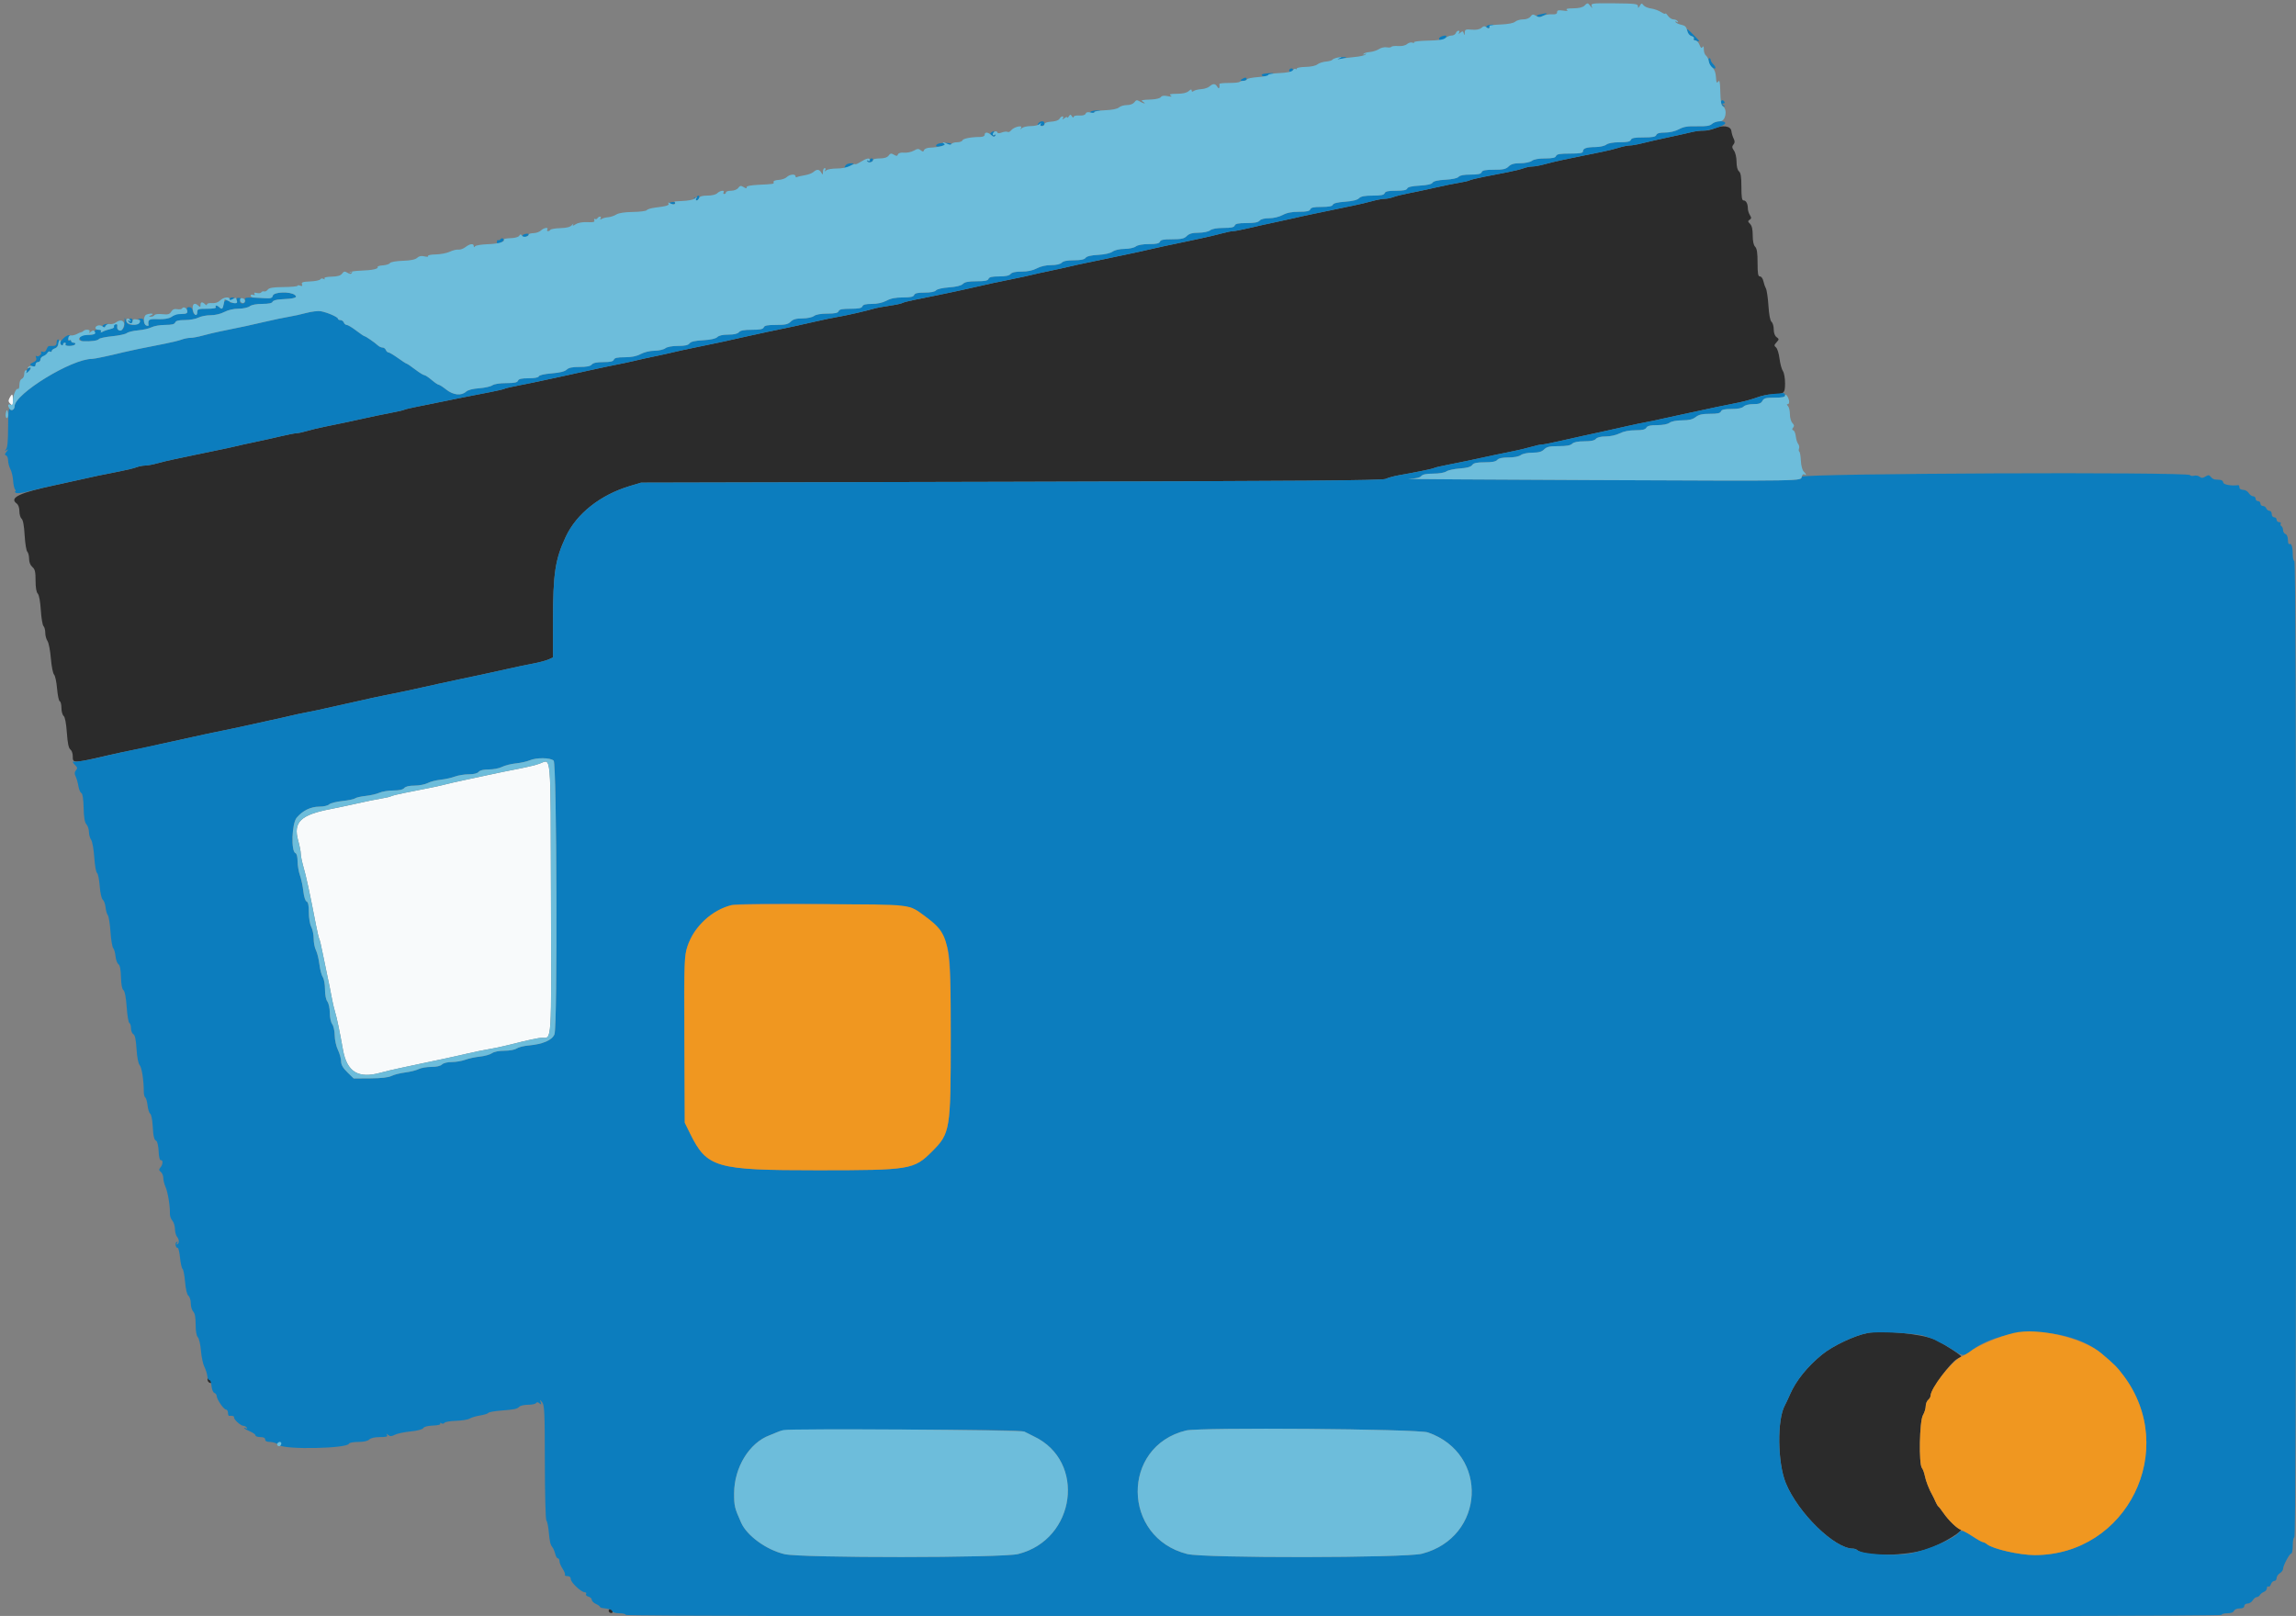 <svg id="svg" version="1.1" xmlns="http://www.w3.org/2000/svg" xmlns:xlink="http://www.w3.org/1999/xlink" width="400" height="281.585" viewBox="0, 0, 400,281.585"><rect x="0" y="0" width="400" height="281.585" fill="#808080" stroke="none"/><g id="svgg"><path id="path0" d="M298.635 22.396 C 298.117 22.625,297.293 22.793,296.804 22.769 C 296.315 22.745,295.345 22.866,294.648 23.037 C 293.951 23.209,292.113 23.619,290.563 23.947 C 289.014 24.276,287.041 24.727,286.179 24.949 C 285.316 25.171,284.302 25.351,283.925 25.351 C 283.548 25.350,282.669 25.530,281.972 25.750 C 281.275 25.970,279.944 26.298,279.014 26.479 C 278.085 26.660,276.500 26.980,275.493 27.191 C 274.486 27.402,272.965 27.718,272.113 27.893 C 271.261 28.069,269.918 28.393,269.130 28.613 C 268.342 28.834,267.368 29.014,266.965 29.014 C 266.563 29.014,265.877 29.150,265.441 29.316 C 265.005 29.482,263.761 29.791,262.676 30.002 C 261.592 30.214,259.720 30.579,258.516 30.813 C 257.313 31.048,256.197 31.322,256.036 31.421 C 255.875 31.521,255.084 31.706,254.280 31.833 C 253.475 31.959,251.613 32.338,250.141 32.674 C 248.669 33.010,246.577 33.454,245.493 33.661 C 244.408 33.868,243.164 34.175,242.728 34.343 C 242.292 34.511,241.606 34.648,241.204 34.648 C 240.801 34.648,239.827 34.828,239.039 35.049 C 238.251 35.269,236.908 35.591,236.056 35.763 C 235.204 35.936,233.683 36.253,232.676 36.468 C 231.669 36.683,229.894 37.053,228.732 37.290 C 227.570 37.527,226.113 37.846,225.493 37.998 C 224.873 38.150,223.352 38.484,222.113 38.740 C 220.873 38.996,218.841 39.448,217.597 39.744 C 216.352 40.040,215.096 40.282,214.804 40.282 C 214.513 40.282,213.630 40.461,212.842 40.681 C 212.053 40.901,210.458 41.279,209.296 41.522 C 208.134 41.764,206.549 42.102,205.775 42.271 C 205.000 42.441,203.732 42.707,202.958 42.863 C 202.183 43.020,200.852 43.316,200.000 43.521 C 199.148 43.727,197.754 44.035,196.901 44.207 C 196.049 44.379,194.465 44.712,193.380 44.946 C 192.296 45.180,190.521 45.550,189.437 45.768 C 188.352 45.986,186.958 46.290,186.338 46.445 C 185.718 46.599,184.197 46.934,182.958 47.190 C 181.718 47.445,180.197 47.781,179.577 47.937 C 178.958 48.092,177.563 48.393,176.479 48.606 C 174.342 49.025,171.589 49.618,169.577 50.093 C 167.608 50.557,162.528 51.626,159.406 52.232 C 158.383 52.431,157.396 52.685,157.214 52.798 C 157.031 52.911,156.031 53.123,154.990 53.270 C 153.950 53.417,152.718 53.649,152.254 53.785 C 150.797 54.211,147.238 55.022,145.915 55.230 C 145.218 55.339,143.444 55.708,141.972 56.050 C 139.409 56.645,137.772 56.997,133.592 57.855 C 132.546 58.069,131.120 58.381,130.423 58.547 C 128.379 59.033,123.671 60.046,120.423 60.697 C 119.338 60.915,117.944 61.220,117.324 61.374 C 116.704 61.529,115.183 61.864,113.944 62.119 C 112.704 62.375,111.183 62.711,110.563 62.866 C 109.944 63.022,108.549 63.320,107.465 63.530 C 106.380 63.740,104.289 64.181,102.817 64.511 C 101.345 64.841,99.285 65.292,98.239 65.513 C 97.194 65.735,95.482 66.104,94.437 66.335 C 93.391 66.565,91.545 66.943,90.334 67.174 C 89.124 67.405,88.023 67.663,87.887 67.746 C 87.752 67.830,86.651 68.088,85.440 68.321 C 81.846 69.010,79.145 69.546,76.901 70.015 C 75.739 70.258,73.862 70.637,72.729 70.857 C 71.596 71.076,70.560 71.323,70.428 71.405 C 70.296 71.487,69.195 71.740,67.981 71.967 C 66.768 72.194,64.887 72.581,63.803 72.827 C 61.709 73.301,59.246 73.822,56.479 74.376 C 55.549 74.562,54.194 74.889,53.468 75.103 C 52.742 75.318,51.922 75.493,51.646 75.493 C 51.371 75.493,50.127 75.735,48.882 76.031 C 47.638 76.327,45.606 76.778,44.366 77.034 C 43.127 77.290,41.606 77.626,40.986 77.781 C 40.366 77.935,38.972 78.237,37.887 78.452 C 36.803 78.667,35.028 79.035,33.944 79.270 C 32.859 79.505,31.275 79.839,30.423 80.012 C 29.570 80.184,28.228 80.506,27.440 80.726 C 26.652 80.946,25.678 81.127,25.275 81.127 C 24.873 81.127,24.187 81.264,23.751 81.431 C 23.315 81.599,22.007 81.917,20.845 82.138 C 18.368 82.610,15.585 83.193,13.803 83.614 C 13.106 83.778,11.268 84.183,9.718 84.513 C 3.378 85.865,1.535 86.741,2.913 87.749 C 3.195 87.955,3.380 88.483,3.380 89.081 C 3.380 89.626,3.553 90.215,3.764 90.390 C 4.013 90.597,4.199 91.606,4.293 93.264 C 4.373 94.669,4.581 95.961,4.755 96.135 C 4.928 96.309,5.070 96.870,5.070 97.383 C 5.070 97.967,5.281 98.496,5.634 98.798 C 6.093 99.191,6.197 99.629,6.197 101.169 C 6.197 102.376,6.334 103.195,6.576 103.437 C 6.807 103.668,7.015 104.784,7.110 106.301 C 7.195 107.668,7.405 108.926,7.576 109.097 C 7.747 109.268,7.887 109.799,7.887 110.275 C 7.887 110.752,8.061 111.392,8.273 111.698 C 8.485 112.003,8.750 113.365,8.862 114.724 C 8.974 116.083,9.223 117.352,9.416 117.545 C 9.609 117.737,9.846 118.842,9.943 120.000 C 10.040 121.158,10.251 122.149,10.412 122.203 C 10.573 122.257,10.704 122.781,10.704 123.369 C 10.704 123.957,10.875 124.580,11.085 124.754 C 11.325 124.953,11.532 126.028,11.648 127.676 C 11.776 129.498,11.958 130.376,12.254 130.594 C 12.486 130.766,12.676 131.284,12.676 131.745 C 12.676 133.057,12.609 133.059,19.155 131.546 C 20.627 131.206,22.465 130.818,23.239 130.684 C 24.014 130.550,25.408 130.256,26.338 130.030 C 27.268 129.804,29.042 129.407,30.282 129.147 C 31.521 128.887,33.042 128.553,33.662 128.405 C 34.282 128.257,35.739 127.941,36.901 127.703 C 41.599 126.741,42.725 126.503,43.803 126.244 C 44.423 126.095,45.944 125.759,47.183 125.498 C 48.423 125.236,49.944 124.895,50.563 124.739 C 51.183 124.584,52.577 124.287,53.662 124.080 C 54.746 123.873,56.141 123.578,56.761 123.425 C 57.380 123.272,58.901 122.933,60.141 122.671 C 61.380 122.410,62.901 122.071,63.521 121.918 C 64.141 121.765,65.535 121.464,66.620 121.248 C 69.669 120.643,72.423 120.062,73.662 119.765 C 74.282 119.616,75.739 119.293,76.901 119.047 C 78.063 118.801,79.648 118.461,80.423 118.291 C 81.197 118.121,82.655 117.814,83.662 117.608 C 84.669 117.402,86.697 116.958,88.169 116.621 C 89.641 116.283,91.732 115.842,92.817 115.641 C 93.901 115.439,95.137 115.113,95.563 114.916 L 96.338 114.557 96.343 108.194 C 96.349 99.912,96.718 97.484,98.570 93.521 C 100.441 89.517,104.583 86.239,109.718 84.696 L 111.690 84.104 176.197 83.953 C 226.788 83.835,240.856 83.727,241.408 83.453 C 241.796 83.260,242.810 82.978,243.662 82.826 C 247.154 82.202,249.627 81.693,249.859 81.549 C 249.994 81.466,251.096 81.208,252.306 80.977 C 253.517 80.746,255.394 80.363,256.479 80.126 C 259.195 79.532,261.798 78.983,263.803 78.582 C 264.732 78.396,266.087 78.069,266.813 77.854 C 267.540 77.640,268.346 77.465,268.606 77.465 C 268.866 77.465,270.173 77.212,271.511 76.904 C 272.849 76.595,274.894 76.140,276.056 75.892 C 278.417 75.388,280.570 74.913,283.572 74.233 C 284.685 73.981,286.206 73.664,286.952 73.528 C 287.699 73.393,288.817 73.158,289.437 73.008 C 290.056 72.857,291.514 72.538,292.676 72.300 C 293.838 72.061,295.423 71.721,296.197 71.545 C 297.746 71.193,300.348 70.651,302.958 70.136 C 303.887 69.953,305.284 69.562,306.062 69.268 C 306.839 68.973,307.980 68.731,308.597 68.729 C 310.805 68.721,310.986 68.574,310.986 66.790 C 310.986 65.902,310.816 64.950,310.601 64.640 C 310.390 64.335,310.128 63.365,310.020 62.485 C 309.912 61.604,309.638 60.731,309.412 60.543 C 309.053 60.245,309.064 60.130,309.496 59.652 C 309.967 59.132,309.967 59.086,309.503 58.746 C 309.199 58.524,309.014 58.013,309.014 57.398 C 309.014 56.853,308.843 56.265,308.633 56.091 C 308.392 55.891,308.193 54.856,308.090 53.268 C 308.001 51.889,307.799 50.526,307.643 50.240 C 307.486 49.953,307.285 49.370,307.195 48.944 C 307.105 48.518,306.844 48.169,306.614 48.169 C 306.279 48.169,306.197 47.704,306.197 45.795 C 306.197 44.060,306.083 43.307,305.775 42.998 C 305.501 42.725,305.352 42.028,305.352 41.026 C 305.352 39.957,305.207 39.332,304.884 39.009 C 304.488 38.613,304.477 38.502,304.813 38.293 C 305.138 38.091,305.147 37.941,304.859 37.477 C 304.665 37.165,304.507 36.664,304.507 36.365 C 304.507 35.522,304.204 34.930,303.773 34.930 C 303.469 34.930,303.380 34.399,303.380 32.570 C 303.380 30.816,303.272 30.120,302.958 29.859 C 302.693 29.639,302.535 29.019,302.535 28.197 C 302.535 27.456,302.341 26.609,302.088 26.248 C 301.729 25.735,301.710 25.527,301.990 25.190 C 302.252 24.874,302.261 24.615,302.026 24.145 C 301.854 23.802,301.677 23.204,301.631 22.817 C 301.530 21.947,300.105 21.747,298.635 22.396 M325.352 232.294 C 323.092 232.725,319.345 234.494,317.465 236.015 C 314.894 238.096,312.896 240.573,311.853 242.974 C 311.520 243.740,311.116 244.602,310.954 244.890 C 309.576 247.350,309.665 254.902,311.114 258.436 C 313.251 263.647,319.612 269.859,322.812 269.859 C 323.063 269.859,323.388 269.968,323.535 270.101 C 324.853 271.293,332.126 271.175,335.915 269.901 C 338.365 269.077,342.577 266.479,341.463 266.479 C 341.060 266.479,339.415 264.867,338.590 263.662 C 338.218 263.120,337.821 262.610,337.707 262.529 C 337.593 262.449,337.366 262.069,337.201 261.684 C 337.037 261.300,336.794 260.796,336.662 260.563 C 336.086 259.555,335.515 258.096,335.338 257.183 C 335.232 256.641,335.002 256.019,334.827 255.802 C 334.268 255.111,334.410 247.642,335.001 246.620 C 335.270 246.155,335.490 245.442,335.491 245.034 C 335.492 244.627,335.683 244.137,335.915 243.944 C 336.148 243.751,336.338 243.422,336.338 243.214 C 336.338 242.180,339.752 237.459,340.986 236.786 C 341.296 236.617,341.605 236.444,341.673 236.402 C 341.895 236.264,338.220 233.888,337.042 233.408 C 334.576 232.402,328.044 231.779,325.352 232.294 M36.150 240.415 C 36.150 240.638,36.319 240.886,36.526 240.965 C 36.732 241.044,36.901 241.002,36.901 240.871 C 36.901 240.740,36.732 240.492,36.526 240.321 C 36.242 240.085,36.150 240.109,36.150 240.415 M106.084 280.519 C 105.986 280.677,106.044 280.891,106.211 280.995 C 106.644 281.262,106.924 280.896,106.562 280.534 C 106.360 280.332,106.202 280.327,106.084 280.519 " stroke="none" fill="#2b2b2b" fill-rule="evenodd"></path><path id="path1" d="M268.310 2.504 C 267.761 2.624,267.586 2.764,267.810 2.906 C 268.000 3.026,268.507 2.933,268.937 2.700 C 269.770 2.248,269.654 2.212,268.310 2.504 M258.988 4.549 C 258.740 4.950,259.315 5.011,259.825 4.638 C 260.323 4.274,260.319 4.258,259.730 4.302 C 259.390 4.328,259.056 4.439,258.988 4.549 M293.996 5.608 C 294.073 5.903,294.391 6.212,294.702 6.293 C 295.013 6.374,295.193 6.562,295.102 6.710 C 295.011 6.857,295.188 7.044,295.496 7.125 C 296.245 7.321,296.219 7.261,295.042 6.085 C 293.871 4.913,293.807 4.884,293.996 5.608 M251.056 6.384 C 250.863 6.462,250.704 6.642,250.704 6.784 C 250.704 7.193,251.445 7.084,251.831 6.620 C 252.201 6.174,251.844 6.066,251.056 6.384 M232.950 10.243 C 233.084 10.379,233.542 10.361,233.989 10.203 C 234.778 9.923,234.775 9.920,233.749 9.960 C 233.168 9.982,232.815 10.107,232.950 10.243 M297.667 10.791 C 297.736 11.149,298.035 11.594,298.332 11.780 C 298.974 12.180,299.053 11.769,298.451 11.167 C 298.218 10.935,298.028 10.609,298.028 10.443 C 298.028 10.277,297.919 10.141,297.786 10.141 C 297.652 10.141,297.599 10.434,297.667 10.791 M224.601 12.308 C 224.601 12.519,224.730 12.649,224.888 12.596 C 225.338 12.446,225.412 11.925,224.984 11.925 C 224.773 11.925,224.601 12.097,224.601 12.308 M219.837 12.996 C 219.610 13.358,220.725 13.405,221.395 13.062 C 222.058 12.722,222.043 12.710,221.018 12.763 C 220.431 12.792,219.899 12.898,219.837 12.996 M216.338 13.803 C 215.996 14.024,216.037 14.077,216.549 14.080 C 216.898 14.083,217.183 13.958,217.183 13.803 C 217.183 13.450,216.884 13.450,216.338 13.803 M299.838 17.942 C 299.877 18.205,300.087 18.468,300.306 18.527 C 300.617 18.611,300.612 18.569,300.282 18.336 C 299.971 18.116,299.957 18.036,300.228 18.032 C 300.431 18.030,300.518 17.901,300.423 17.746 C 300.143 17.294,299.762 17.422,299.838 17.942 M189.962 19.498 C 189.796 19.767,190.325 19.740,191.268 19.432 C 191.909 19.222,191.888 19.205,191.035 19.240 C 190.520 19.261,190.037 19.377,189.962 19.498 M180.895 21.489 C 180.665 21.766,180.756 21.865,181.283 21.909 C 181.731 21.946,181.972 21.819,181.972 21.546 C 181.972 21.031,181.304 20.996,180.895 21.489 M298.251 21.588 C 297.895 21.944,297.306 22.038,295.673 22.000 C 294.016 21.962,293.325 22.076,292.487 22.525 C 291.837 22.874,290.887 23.099,290.066 23.099 C 289.125 23.099,288.666 23.227,288.553 23.521 C 288.429 23.843,287.903 23.944,286.338 23.944 C 284.774 23.944,284.247 24.044,284.123 24.366 C 284.003 24.680,283.503 24.789,282.175 24.789 C 281.041 24.789,280.190 24.940,279.843 25.202 C 279.542 25.430,278.704 25.620,277.981 25.625 C 276.395 25.636,275.775 25.845,275.775 26.368 C 275.775 26.671,275.258 26.761,273.512 26.761 C 271.761 26.761,271.213 26.856,271.088 27.183 C 270.968 27.496,270.472 27.606,269.179 27.606 C 268.079 27.606,267.229 27.759,266.885 28.019 C 266.570 28.257,265.710 28.437,264.859 28.442 C 263.764 28.448,263.234 28.597,262.817 29.014 C 262.360 29.471,261.878 29.577,260.273 29.577 C 258.772 29.577,258.253 29.680,258.130 30.000 C 258.010 30.313,257.512 30.423,256.202 30.423 C 255.038 30.423,254.324 30.556,254.110 30.814 C 253.909 31.056,253.032 31.248,251.806 31.317 C 250.493 31.391,249.742 31.564,249.577 31.831 C 249.412 32.099,248.657 32.271,247.319 32.347 C 245.951 32.424,245.261 32.585,245.160 32.850 C 245.054 33.126,244.481 33.239,243.200 33.239 C 241.852 33.239,241.349 33.347,241.229 33.662 C 241.106 33.980,240.593 34.085,239.145 34.085 C 237.740 34.085,237.099 34.209,236.762 34.546 C 236.458 34.850,235.626 35.056,234.323 35.149 C 233.023 35.242,232.296 35.421,232.199 35.673 C 232.097 35.941,231.508 36.056,230.243 36.056 C 228.894 36.056,228.392 36.164,228.271 36.479 C 228.150 36.794,227.649 36.901,226.307 36.901 C 225.043 36.901,224.191 37.070,223.454 37.465 C 222.835 37.796,221.865 38.028,221.095 38.028 C 220.276 38.028,219.656 38.186,219.437 38.451 C 219.188 38.750,218.530 38.873,217.179 38.873 C 215.743 38.873,215.231 38.978,215.109 39.296 C 214.989 39.610,214.489 39.718,213.161 39.718 C 212.027 39.718,211.176 39.869,210.828 40.132 C 210.514 40.370,209.654 40.549,208.803 40.554 C 207.708 40.561,207.178 40.710,206.761 41.127 C 206.304 41.583,205.822 41.690,204.217 41.690 C 202.716 41.690,202.197 41.793,202.074 42.113 C 201.954 42.425,201.458 42.535,200.165 42.535 C 199.065 42.535,198.215 42.688,197.871 42.949 C 197.563 43.181,196.704 43.366,195.908 43.371 C 195.059 43.377,194.225 43.567,193.826 43.847 C 193.421 44.130,192.430 44.353,191.298 44.414 C 190.075 44.480,189.329 44.658,189.124 44.933 C 188.907 45.224,188.286 45.352,187.102 45.352 C 185.958 45.352,185.253 45.492,184.970 45.775 C 184.705 46.039,184.013 46.197,183.118 46.197 C 182.226 46.197,181.292 46.409,180.637 46.761 C 179.942 47.133,179.048 47.324,177.996 47.324 C 176.927 47.324,176.292 47.462,176.056 47.746 C 175.817 48.035,175.177 48.169,174.041 48.169 C 172.821 48.169,172.333 48.282,172.215 48.592 C 172.092 48.910,171.579 49.014,170.131 49.014 C 168.726 49.014,168.085 49.138,167.748 49.476 C 167.445 49.778,166.616 49.985,165.337 50.077 C 164.186 50.159,163.256 50.374,163.067 50.601 C 162.863 50.847,162.147 50.986,161.083 50.986 C 159.864 50.986,159.376 51.099,159.257 51.408 C 159.136 51.723,158.635 51.831,157.293 51.831 C 156.029 51.831,155.177 51.999,154.440 52.394 C 153.768 52.755,152.850 52.958,151.897 52.958 C 150.830 52.958,150.359 53.078,150.243 53.380 C 150.121 53.698,149.608 53.803,148.169 53.803 C 146.730 53.803,146.217 53.907,146.095 54.225 C 145.975 54.539,145.475 54.648,144.147 54.648 C 143.013 54.648,142.162 54.799,141.814 55.061 C 141.500 55.300,140.640 55.479,139.789 55.484 C 138.694 55.491,138.164 55.639,137.746 56.056 C 137.290 56.513,136.808 56.620,135.202 56.620 C 133.702 56.620,133.182 56.722,133.060 57.042 C 132.938 57.360,132.426 57.465,130.990 57.465 C 129.639 57.465,128.981 57.588,128.732 57.887 C 128.501 58.166,127.872 58.310,126.887 58.310 C 125.923 58.310,125.240 58.462,124.963 58.740 C 124.684 59.018,123.815 59.210,122.487 59.286 C 121.061 59.367,120.343 59.535,120.119 59.842 C 119.890 60.155,119.315 60.282,118.121 60.282 C 117.084 60.282,116.237 60.439,115.899 60.695 C 115.598 60.923,114.750 61.113,114.013 61.118 C 113.228 61.123,112.239 61.360,111.623 61.690 C 110.898 62.079,110.034 62.254,108.837 62.254 C 107.555 62.254,107.060 62.364,106.940 62.676 C 106.822 62.986,106.333 63.099,105.114 63.099 C 103.978 63.099,103.338 63.233,103.099 63.521 C 102.855 63.815,102.207 63.944,100.972 63.944 C 99.687 63.944,99.065 64.074,98.724 64.414 C 98.408 64.731,97.553 64.943,96.118 65.060 C 94.838 65.165,93.937 65.371,93.869 65.575 C 93.798 65.790,93.140 65.915,92.080 65.915 C 90.851 65.915,90.362 66.028,90.243 66.338 C 90.121 66.655,89.612 66.761,88.202 66.761 C 87.069 66.761,86.102 66.914,85.767 67.146 C 85.461 67.359,84.424 67.588,83.461 67.657 C 82.360 67.735,81.516 67.957,81.186 68.257 C 80.362 69.002,78.965 68.852,77.746 67.887 C 77.160 67.423,76.566 67.042,76.428 67.042 C 76.289 67.042,75.737 66.667,75.201 66.209 C 74.664 65.750,74.085 65.370,73.914 65.364 C 73.742 65.357,73.021 64.908,72.311 64.366 C 71.601 63.824,70.949 63.380,70.863 63.380 C 70.776 63.380,70.088 62.937,69.333 62.394 C 68.578 61.852,67.831 61.408,67.673 61.408 C 67.514 61.408,67.311 61.218,67.222 60.986 C 67.133 60.754,66.875 60.563,66.649 60.563 C 66.422 60.563,66.066 60.405,65.858 60.211 C 65.289 59.684,63.709 58.592,63.516 58.592 C 63.423 58.592,62.765 58.148,62.055 57.606 C 61.345 57.063,60.606 56.620,60.412 56.620 C 60.219 56.620,59.987 56.430,59.898 56.197 C 59.809 55.965,59.542 55.775,59.305 55.775 C 59.067 55.775,58.873 55.667,58.873 55.536 C 58.873 55.246,57.079 54.457,55.915 54.236 C 55.451 54.147,54.310 54.278,53.380 54.527 C 52.451 54.775,51.056 55.081,50.282 55.206 C 49.507 55.330,47.669 55.716,46.197 56.062 C 43.713 56.647,42.332 56.944,38.310 57.758 C 37.458 57.931,36.116 58.252,35.327 58.472 C 34.539 58.693,33.565 58.873,33.163 58.873 C 32.760 58.873,32.074 59.009,31.638 59.175 C 31.202 59.341,29.894 59.663,28.732 59.890 C 24.574 60.703,22.659 61.097,21.549 61.371 C 18.970 62.007,16.450 62.540,16.033 62.538 C 12.507 62.519,2.535 68.634,2.535 70.814 C 2.535 71.414,1.954 71.693,1.663 71.233 C 1.515 71.000,1.415 72.256,1.413 74.380 C 1.410 76.813,1.299 78.034,1.056 78.295 C 0.770 78.603,0.783 78.630,1.127 78.438 C 1.502 78.228,1.502 78.260,1.127 78.724 C 0.805 79.122,0.788 79.275,1.056 79.365 C 1.250 79.430,1.409 79.822,1.410 80.235 C 1.411 80.648,1.591 81.330,1.810 81.750 C 2.030 82.170,2.241 83.057,2.281 83.722 C 2.320 84.386,2.473 85.088,2.619 85.282 C 2.766 85.475,2.775 85.636,2.640 85.638 C 2.505 85.640,2.563 85.750,2.770 85.881 C 2.992 86.021,3.915 85.911,5.024 85.611 C 6.056 85.331,8.169 84.835,9.718 84.508 C 11.268 84.181,13.106 83.778,13.803 83.614 C 15.585 83.193,18.368 82.610,20.845 82.138 C 22.007 81.917,23.315 81.599,23.751 81.431 C 24.187 81.264,24.873 81.127,25.275 81.127 C 25.678 81.127,26.652 80.946,27.440 80.726 C 28.228 80.506,29.570 80.184,30.423 80.012 C 31.275 79.839,32.859 79.505,33.944 79.270 C 35.028 79.035,36.803 78.667,37.887 78.452 C 38.972 78.237,40.366 77.935,40.986 77.781 C 41.606 77.626,43.127 77.290,44.366 77.034 C 45.606 76.778,47.638 76.327,48.882 76.031 C 50.127 75.735,51.371 75.493,51.646 75.493 C 51.922 75.493,52.742 75.318,53.468 75.103 C 54.194 74.889,55.549 74.562,56.479 74.376 C 59.246 73.822,61.709 73.301,63.803 72.827 C 64.887 72.581,66.768 72.194,67.981 71.967 C 69.195 71.740,70.296 71.487,70.428 71.405 C 70.560 71.323,71.596 71.076,72.729 70.857 C 73.862 70.637,75.739 70.258,76.901 70.015 C 79.145 69.546,81.846 69.010,85.440 68.321 C 86.651 68.088,87.752 67.830,87.887 67.746 C 88.023 67.663,89.124 67.405,90.334 67.174 C 91.545 66.943,93.391 66.565,94.437 66.335 C 95.482 66.104,97.194 65.735,98.239 65.513 C 99.285 65.292,101.345 64.841,102.817 64.511 C 104.289 64.181,106.380 63.740,107.465 63.530 C 108.549 63.320,109.944 63.022,110.563 62.866 C 111.183 62.711,112.704 62.375,113.944 62.119 C 115.183 61.864,116.704 61.529,117.324 61.374 C 117.944 61.220,119.338 60.915,120.423 60.697 C 123.671 60.046,128.379 59.033,130.423 58.547 C 131.120 58.381,132.546 58.069,133.592 57.855 C 137.772 56.997,139.409 56.645,141.972 56.050 C 143.444 55.708,145.218 55.339,145.915 55.230 C 147.238 55.022,150.797 54.211,152.254 53.785 C 152.718 53.649,153.950 53.417,154.990 53.270 C 156.031 53.123,157.031 52.911,157.214 52.798 C 157.396 52.685,158.383 52.431,159.406 52.232 C 162.528 51.626,167.608 50.557,169.577 50.093 C 171.589 49.618,174.342 49.025,176.479 48.606 C 177.563 48.393,178.958 48.092,179.577 47.937 C 180.197 47.781,181.718 47.445,182.958 47.190 C 184.197 46.934,185.718 46.599,186.338 46.445 C 186.958 46.290,188.352 45.986,189.437 45.768 C 190.521 45.550,192.296 45.180,193.380 44.946 C 194.465 44.712,196.049 44.379,196.901 44.207 C 197.754 44.035,199.148 43.727,200.000 43.521 C 200.852 43.316,202.183 43.020,202.958 42.863 C 203.732 42.707,205.000 42.441,205.775 42.271 C 206.549 42.102,208.134 41.764,209.296 41.522 C 210.458 41.279,212.053 40.901,212.842 40.681 C 213.630 40.461,214.513 40.282,214.804 40.282 C 215.096 40.282,216.352 40.040,217.597 39.744 C 218.841 39.448,220.873 38.996,222.113 38.740 C 223.352 38.484,224.873 38.150,225.493 37.998 C 226.113 37.846,227.570 37.527,228.732 37.290 C 229.894 37.053,231.669 36.683,232.676 36.468 C 233.683 36.253,235.204 35.936,236.056 35.763 C 236.908 35.591,238.251 35.269,239.039 35.049 C 239.827 34.828,240.801 34.648,241.204 34.648 C 241.606 34.648,242.292 34.511,242.728 34.343 C 243.164 34.175,244.408 33.868,245.493 33.661 C 246.577 33.454,248.669 33.010,250.141 32.674 C 251.613 32.338,253.475 31.959,254.280 31.833 C 255.084 31.706,255.875 31.521,256.036 31.421 C 256.197 31.322,257.313 31.048,258.516 30.813 C 259.720 30.579,261.592 30.214,262.676 30.002 C 263.761 29.791,265.005 29.482,265.441 29.316 C 265.877 29.150,266.563 29.014,266.965 29.014 C 267.368 29.014,268.342 28.834,269.130 28.613 C 269.918 28.393,271.261 28.069,272.113 27.893 C 272.965 27.718,274.486 27.402,275.493 27.191 C 276.500 26.980,278.085 26.660,279.014 26.479 C 279.944 26.298,281.275 25.970,281.972 25.750 C 282.669 25.530,283.548 25.350,283.925 25.351 C 284.302 25.351,285.316 25.171,286.179 24.949 C 287.041 24.727,289.014 24.276,290.563 23.947 C 292.113 23.619,293.951 23.210,294.648 23.039 C 295.345 22.868,296.232 22.745,296.620 22.764 C 297.681 22.819,300.558 21.881,300.561 21.479 C 300.565 20.959,298.797 21.043,298.251 21.588 M172.733 23.057 C 172.439 23.244,172.448 23.356,172.778 23.630 C 173.098 23.896,173.236 23.896,173.399 23.632 C 173.541 23.402,173.489 23.367,173.235 23.524 C 172.964 23.691,172.911 23.626,173.042 23.286 C 173.247 22.751,173.233 22.741,172.733 23.057 M163.328 25.103 C 162.684 25.501,163.336 25.704,164.243 25.388 C 164.734 25.217,165.239 25.141,165.365 25.219 C 165.491 25.297,165.658 25.260,165.735 25.135 C 165.915 24.843,163.795 24.814,163.328 25.103 M151.549 27.904 C 151.549 28.068,151.403 28.112,151.224 28.001 C 151.027 27.880,150.975 27.924,151.092 28.113 C 151.199 28.285,151.472 28.355,151.699 28.267 C 152.166 28.088,152.262 27.606,151.831 27.606 C 151.676 27.606,151.549 27.740,151.549 27.904 M147.465 28.666 C 147.310 28.780,147.150 29.035,147.110 29.234 C 147.047 29.543,147.738 29.241,148.709 28.536 C 148.773 28.489,148.583 28.453,148.286 28.455 C 147.989 28.457,147.620 28.552,147.465 28.666 M121.408 34.383 C 121.408 34.547,121.262 34.591,121.083 34.480 C 120.882 34.356,120.834 34.403,120.959 34.604 C 121.237 35.054,121.599 35.011,121.792 34.507 C 121.881 34.275,121.831 34.085,121.681 34.085 C 121.531 34.085,121.408 34.219,121.408 34.383 M116.509 35.445 C 116.337 35.722,117.366 35.686,117.647 35.405 C 117.753 35.298,117.573 35.211,117.247 35.211 C 116.920 35.211,116.588 35.316,116.509 35.445 M91.479 40.777 C 91.208 40.837,90.986 41.004,90.986 41.147 C 90.986 41.477,91.291 41.474,91.823 41.138 C 92.329 40.818,92.148 40.628,91.479 40.777 M87.183 41.690 C 87.084 41.850,86.906 41.921,86.788 41.848 C 86.670 41.775,86.573 41.899,86.573 42.125 C 86.573 42.635,86.788 42.642,87.454 42.156 C 87.789 41.911,87.865 41.709,87.668 41.588 C 87.500 41.484,87.282 41.530,87.183 41.690 M47.534 51.511 C 47.410 51.984,47.159 52.023,44.966 51.910 C 42.900 51.803,42.559 51.847,42.695 52.201 C 42.879 52.681,42.396 53.079,41.958 52.808 C 41.761 52.686,41.756 52.514,41.944 52.287 C 42.146 52.044,42.066 51.937,41.662 51.906 C 41.240 51.875,41.140 51.991,41.261 52.373 C 41.387 52.772,41.284 52.867,40.782 52.815 C 39.828 52.715,39.813 52.693,40.406 52.245 C 40.883 51.884,40.892 51.831,40.476 51.831 C 40.214 51.831,40.000 51.963,40.000 52.125 C 40.000 52.287,39.793 52.382,39.540 52.336 C 39.239 52.282,39.042 52.491,38.970 52.941 C 38.828 53.833,38.658 53.982,38.249 53.573 C 37.844 53.168,37.363 53.129,37.606 53.521 C 37.714 53.697,37.139 53.803,36.073 53.803 C 34.531 53.803,34.366 53.860,34.366 54.390 C 34.366 55.158,33.691 54.940,33.572 54.133 C 33.517 53.760,33.280 53.521,32.965 53.521 C 32.586 53.521,32.487 53.672,32.594 54.085 C 32.747 54.668,32.622 54.710,30.635 54.734 C 30.209 54.740,29.922 54.805,29.997 54.879 C 30.384 55.266,29.035 55.673,27.569 55.611 C 25.924 55.542,25.728 55.666,25.879 56.680 C 25.895 56.791,25.720 56.809,25.490 56.720 C 25.259 56.632,25.070 56.319,25.070 56.026 C 25.070 55.654,24.879 55.500,24.437 55.515 C 24.088 55.527,23.954 55.599,24.139 55.674 C 24.822 55.952,24.159 56.620,23.200 56.620 C 22.463 56.620,22.175 56.470,21.981 55.986 L 21.726 55.352 21.708 55.986 C 21.681 56.946,21.664 57.016,21.364 57.378 C 20.980 57.840,20.302 57.527,20.415 56.939 C 20.475 56.626,20.326 56.459,19.988 56.459 C 19.605 56.459,19.545 56.551,19.759 56.809 C 19.976 57.071,19.848 57.203,19.250 57.329 C 18.810 57.423,18.216 57.627,17.928 57.784 C 17.562 57.984,17.462 57.979,17.593 57.767 C 17.707 57.582,17.503 57.465,17.068 57.465 C 16.551 57.465,16.400 57.580,16.518 57.887 C 16.674 58.295,15.810 58.481,14.314 58.361 C 14.003 58.336,13.853 58.516,13.881 58.880 C 13.907 59.228,14.138 59.447,14.497 59.465 C 15.820 59.531,17.054 59.363,17.221 59.093 C 17.319 58.935,18.363 58.710,19.541 58.595 C 20.719 58.480,21.868 58.231,22.095 58.043 C 22.322 57.854,23.212 57.639,24.073 57.565 C 24.934 57.490,25.986 57.248,26.411 57.026 C 26.835 56.805,27.898 56.622,28.773 56.621 C 29.925 56.620,30.407 56.503,30.524 56.197 C 30.641 55.894,31.116 55.775,32.212 55.775 C 33.052 55.775,34.101 55.585,34.545 55.354 C 34.989 55.122,35.955 54.932,36.691 54.931 C 37.489 54.930,38.455 54.702,39.081 54.366 C 39.721 54.023,40.686 53.799,41.545 53.794 C 42.338 53.789,43.198 53.603,43.505 53.371 C 43.840 53.117,44.686 52.958,45.696 52.958 C 46.796 52.958,47.389 52.835,47.484 52.587 C 47.569 52.366,48.162 52.194,48.954 52.160 C 51.303 52.058,51.959 51.848,51.356 51.391 C 50.535 50.769,47.705 50.858,47.534 51.511 M22.449 55.673 C 22.224 55.898,22.478 56.338,22.834 56.338 C 22.979 56.338,23.099 56.148,23.099 55.915 C 23.099 55.480,22.766 55.356,22.449 55.673 M18.009 56.631 C 17.775 56.776,17.772 56.884,17.998 57.024 C 18.170 57.130,18.310 57.075,18.310 56.901 C 18.310 56.728,18.428 56.659,18.572 56.749 C 18.716 56.838,18.901 56.803,18.982 56.671 C 19.161 56.382,18.460 56.353,18.009 56.631 M10.938 59.065 C 10.459 59.575,10.394 59.802,10.652 60.060 C 10.910 60.318,10.986 60.317,10.986 60.056 C 10.986 59.870,11.120 59.718,11.284 59.718 C 11.448 59.718,11.504 59.845,11.408 60.000 C 11.307 60.164,11.588 60.282,12.079 60.282 C 12.544 60.282,13.003 60.155,13.099 60.000 C 13.194 59.845,13.075 59.718,12.834 59.718 C 12.592 59.718,12.394 59.584,12.394 59.420 C 12.394 59.256,12.268 59.200,12.113 59.296 C 11.742 59.525,11.749 59.068,12.122 58.695 C 12.322 58.495,12.280 58.404,11.986 58.404 C 11.751 58.404,11.280 58.701,10.938 59.065 M9.859 59.718 C 9.859 60.094,9.671 60.282,9.296 60.282 C 8.986 60.282,8.637 60.289,8.521 60.298 C 8.405 60.308,8.214 60.575,8.097 60.891 C 7.960 61.260,7.727 61.407,7.448 61.300 C 7.209 61.208,7.082 61.244,7.165 61.380 C 7.371 61.712,6.629 62.304,6.338 62.040 C 6.211 61.925,6.188 62.057,6.288 62.333 C 6.417 62.693,6.269 62.925,5.761 63.156 C 5.248 63.390,5.153 63.541,5.415 63.707 C 5.954 64.049,6.197 63.991,6.197 63.521 C 6.197 63.289,6.387 63.099,6.620 63.099 C 6.852 63.099,7.042 62.897,7.042 62.650 C 7.042 62.403,7.287 62.137,7.586 62.059 C 7.885 61.980,8.201 61.731,8.288 61.504 C 8.375 61.277,8.574 61.170,8.730 61.266 C 8.886 61.363,9.014 61.316,9.014 61.162 C 9.014 61.009,9.254 60.807,9.546 60.714 C 10.073 60.547,10.569 59.155,10.102 59.155 C 9.968 59.155,9.859 59.408,9.859 59.718 M4.921 64.170 C 4.771 64.278,4.608 64.556,4.559 64.789 C 4.487 65.127,4.568 65.115,4.965 64.725 C 5.463 64.235,5.430 63.806,4.921 64.170 M308.873 68.653 C 308.099 68.709,306.831 68.990,306.056 69.279 C 305.282 69.567,303.887 69.953,302.958 70.136 C 300.348 70.651,297.746 71.193,296.197 71.545 C 295.423 71.721,293.838 72.061,292.676 72.300 C 291.514 72.538,290.056 72.857,289.437 73.008 C 288.817 73.158,287.699 73.393,286.952 73.528 C 286.206 73.664,284.685 73.981,283.572 74.233 C 280.570 74.913,278.417 75.388,276.056 75.892 C 274.894 76.140,272.849 76.595,271.511 76.904 C 270.173 77.212,268.866 77.465,268.606 77.465 C 268.346 77.465,267.540 77.640,266.813 77.854 C 266.087 78.069,264.732 78.396,263.803 78.582 C 261.539 79.035,258.722 79.627,256.408 80.138 C 255.363 80.368,253.517 80.746,252.306 80.977 C 251.096 81.208,249.994 81.466,249.859 81.549 C 249.627 81.693,247.154 82.202,243.662 82.826 C 242.810 82.978,241.796 83.260,241.408 83.453 C 240.856 83.727,226.788 83.835,176.197 83.953 L 111.690 84.104 109.718 84.696 C 104.583 86.239,100.441 89.517,98.570 93.521 C 96.718 97.484,96.349 99.912,96.343 108.194 L 96.338 114.557 95.563 114.916 C 95.137 115.113,93.901 115.439,92.817 115.641 C 91.732 115.842,89.641 116.283,88.169 116.621 C 86.697 116.958,84.669 117.402,83.662 117.608 C 82.655 117.814,81.197 118.121,80.423 118.291 C 79.648 118.461,78.063 118.801,76.901 119.047 C 75.739 119.293,74.282 119.616,73.662 119.765 C 72.423 120.062,69.669 120.643,66.620 121.248 C 65.535 121.464,64.141 121.765,63.521 121.918 C 62.901 122.071,61.380 122.410,60.141 122.671 C 58.901 122.933,57.380 123.272,56.761 123.425 C 56.141 123.578,54.746 123.873,53.662 124.080 C 52.577 124.287,51.183 124.584,50.563 124.739 C 49.944 124.895,48.423 125.236,47.183 125.498 C 45.944 125.759,44.423 126.094,43.803 126.243 C 43.183 126.391,41.725 126.707,40.563 126.945 C 35.865 127.907,34.740 128.145,33.662 128.404 C 33.042 128.553,31.521 128.890,30.282 129.153 C 29.042 129.417,26.951 129.865,25.634 130.148 C 24.317 130.432,22.225 130.881,20.986 131.145 C 19.746 131.409,18.099 131.789,17.324 131.989 C 15.766 132.392,13.217 132.819,12.887 132.732 C 12.551 132.643,12.640 132.882,13.127 133.368 C 13.492 133.733,13.510 133.899,13.225 134.243 C 12.963 134.558,12.951 134.828,13.177 135.291 C 13.344 135.635,13.560 136.398,13.657 136.987 C 13.754 137.576,13.985 138.117,14.170 138.190 C 14.388 138.276,14.528 139.178,14.567 140.747 C 14.609 142.466,14.753 143.311,15.060 143.650 C 15.298 143.913,15.493 144.503,15.493 144.960 C 15.493 145.416,15.665 146.040,15.876 146.346 C 16.087 146.652,16.333 148.026,16.425 149.411 C 16.516 150.791,16.730 152.007,16.900 152.112 C 17.069 152.216,17.281 153.242,17.370 154.391 C 17.465 155.616,17.687 156.604,17.908 156.782 C 18.115 156.949,18.331 157.543,18.388 158.102 C 18.446 158.661,18.624 159.285,18.786 159.489 C 18.947 159.693,19.154 160.981,19.246 162.351 C 19.338 163.722,19.551 165.009,19.719 165.212 C 19.887 165.414,20.071 166.060,20.128 166.648 C 20.184 167.236,20.410 167.850,20.629 168.013 C 20.896 168.212,21.044 168.959,21.077 170.282 C 21.109 171.548,21.262 172.354,21.503 172.535 C 21.744 172.716,21.948 173.780,22.068 175.493 C 22.172 176.965,22.383 178.211,22.537 178.263 C 22.691 178.315,22.817 178.720,22.817 179.164 C 22.817 179.609,23.001 180.075,23.227 180.201 C 23.513 180.362,23.681 181.139,23.784 182.793 C 23.876 184.250,24.086 185.327,24.334 185.605 C 24.703 186.020,25.050 188.266,25.053 190.260 C 25.054 190.713,25.170 191.157,25.311 191.246 C 25.453 191.335,25.632 191.962,25.709 192.639 C 25.786 193.316,25.992 193.958,26.166 194.065 C 26.340 194.173,26.532 195.077,26.594 196.074 C 26.655 197.071,26.733 197.919,26.768 197.958 C 26.803 197.996,26.847 198.160,26.866 198.320 C 26.886 198.481,27.052 198.705,27.236 198.819 C 27.421 198.933,27.601 199.745,27.636 200.624 C 27.673 201.541,27.825 202.199,27.993 202.167 C 28.421 202.087,28.405 202.886,27.969 203.410 C 27.651 203.791,27.660 203.919,28.021 204.219 C 28.257 204.416,28.451 204.890,28.451 205.274 C 28.451 205.657,28.629 206.371,28.847 206.859 C 29.245 207.752,29.651 210.260,29.602 211.526 C 29.588 211.901,29.775 212.427,30.017 212.695 C 30.260 212.963,30.467 213.608,30.478 214.127 C 30.488 214.646,30.633 215.242,30.799 215.451 C 31.221 215.981,31.273 216.583,30.917 216.803 C 30.728 216.920,30.701 216.853,30.845 216.620 C 30.993 216.381,30.963 216.319,30.760 216.444 C 30.434 216.646,30.607 217.465,30.976 217.465 C 31.092 217.465,31.269 218.250,31.370 219.210 C 31.470 220.169,31.666 221.025,31.805 221.111 C 31.944 221.197,32.141 222.218,32.243 223.380 C 32.359 224.698,32.581 225.611,32.834 225.806 C 33.057 225.978,33.239 226.571,33.239 227.124 C 33.239 227.676,33.430 228.319,33.662 228.551 C 33.951 228.840,34.085 229.553,34.085 230.805 C 34.085 231.967,34.223 232.775,34.465 233.017 C 34.675 233.226,34.919 234.281,35.008 235.361 C 35.097 236.440,35.369 237.717,35.613 238.197 C 35.856 238.678,36.083 239.398,36.116 239.797 C 36.149 240.197,36.307 240.501,36.468 240.473 C 36.629 240.445,36.800 240.905,36.849 241.495 C 36.899 242.099,37.114 242.634,37.342 242.722 C 37.564 242.807,37.746 243.045,37.746 243.250 C 37.746 243.820,38.968 245.608,39.366 245.622 C 39.560 245.628,39.718 245.887,39.718 246.197 C 39.718 246.507,39.813 246.746,39.930 246.727 C 40.413 246.651,40.840 246.775,40.775 246.972 C 40.667 247.296,41.919 248.451,42.378 248.451 C 42.601 248.451,42.874 248.597,42.985 248.776 C 43.109 248.977,43.062 249.025,42.860 248.900 C 42.682 248.790,42.535 248.768,42.535 248.853 C 42.535 248.937,42.979 249.192,43.521 249.418 C 44.063 249.645,44.507 249.964,44.507 250.126 C 44.507 250.289,44.887 250.423,45.352 250.423 C 45.915 250.423,46.197 250.563,46.197 250.845 C 46.197 251.130,46.482 251.268,47.068 251.268 C 47.547 251.268,48.258 251.518,48.647 251.825 C 49.687 252.643,60.508 252.418,60.790 251.573 C 60.846 251.404,61.566 251.268,62.398 251.268 C 63.361 251.268,64.056 251.115,64.326 250.845 C 64.592 250.579,65.285 250.423,66.194 250.423 C 67.275 250.423,67.586 250.334,67.427 250.070 C 67.261 249.793,67.305 249.790,67.637 250.059 C 67.968 250.326,68.214 250.318,68.789 250.020 C 69.192 249.811,70.422 249.550,71.523 249.439 C 72.748 249.316,73.609 249.088,73.742 248.852 C 73.875 248.614,74.520 248.446,75.419 248.414 C 76.307 248.382,76.812 248.252,76.706 248.081 C 76.603 247.914,76.677 247.890,76.889 248.021 C 77.086 248.142,77.330 248.106,77.432 247.941 C 77.534 247.775,78.439 247.617,79.443 247.588 C 80.446 247.560,81.521 247.382,81.831 247.193 C 82.141 247.004,82.961 246.760,83.654 246.651 C 84.346 246.542,84.980 246.344,85.062 246.212 C 85.144 246.079,86.099 245.900,87.183 245.813 C 89.693 245.613,90.072 245.534,90.482 245.124 C 90.666 244.940,91.354 244.789,92.012 244.789 C 92.669 244.789,93.288 244.656,93.389 244.493 C 93.513 244.292,93.700 244.305,93.975 244.533 C 94.308 244.809,94.346 244.774,94.194 244.336 C 94.023 243.843,94.043 243.846,94.460 244.366 C 94.855 244.858,94.913 246.176,94.921 254.803 C 94.926 260.265,95.043 264.796,95.183 264.944 C 95.323 265.091,95.504 265.908,95.585 266.761 C 95.771 268.722,95.869 269.149,96.241 269.619 C 96.407 269.829,96.625 270.349,96.727 270.775 C 96.829 271.201,97.036 271.549,97.188 271.549 C 97.340 271.549,97.466 271.771,97.467 272.042 C 97.468 272.313,97.714 272.908,98.014 273.363 C 98.314 273.818,98.496 274.293,98.418 274.419 C 98.340 274.545,98.538 274.648,98.857 274.648 C 99.229 274.648,99.437 274.831,99.437 275.159 C 99.437 275.745,101.256 277.465,101.875 277.465 C 102.101 277.465,102.203 277.600,102.101 277.765 C 101.999 277.931,102.181 278.136,102.507 278.221 C 102.832 278.306,103.099 278.554,103.099 278.771 C 103.099 278.989,103.415 279.311,103.803 279.488 C 104.190 279.664,104.507 279.888,104.507 279.985 C 104.507 280.082,104.729 280.187,105.000 280.217 C 106.184 280.351,106.596 280.493,106.698 280.799 C 106.758 280.979,107.304 281.127,107.911 281.127 C 108.518 281.127,109.014 281.254,109.014 281.408 C 109.014 281.596,155.540 281.690,248.028 281.690 C 340.516 281.690,387.042 281.596,387.042 281.408 C 387.042 281.254,387.490 281.127,388.037 281.127 C 388.661 281.127,389.092 280.969,389.194 280.704 C 389.286 280.463,389.706 280.282,390.171 280.282 C 390.708 280.282,390.986 280.137,390.986 279.859 C 390.986 279.625,391.236 279.437,391.547 279.437 C 391.855 279.437,392.266 279.183,392.460 278.873 C 392.653 278.563,392.965 278.310,393.152 278.310 C 393.340 278.310,393.595 278.142,393.718 277.937 C 393.842 277.731,394.165 277.482,394.437 277.382 C 394.708 277.282,394.930 276.999,394.930 276.753 C 394.930 276.506,395.047 276.377,395.191 276.466 C 395.335 276.555,395.533 276.373,395.633 276.060 C 395.732 275.748,395.994 275.493,396.216 275.493 C 396.438 275.493,396.620 275.270,396.620 274.997 C 396.620 274.725,396.873 274.343,397.183 274.150 C 397.493 273.956,397.746 273.613,397.746 273.387 C 397.746 272.812,398.876 270.704,399.183 270.704 C 399.323 270.704,399.437 270.070,399.437 269.296 C 399.437 268.521,399.563 267.887,399.718 267.887 C 399.905 267.887,400.000 239.343,400.000 182.817 C 400.000 126.291,399.905 97.746,399.718 97.746 C 399.563 97.746,399.437 97.250,399.437 96.643 C 399.437 95.338,399.195 94.590,398.844 94.807 C 398.705 94.893,398.592 94.571,398.592 94.092 C 398.592 93.578,398.418 93.155,398.169 93.060 C 397.937 92.970,397.746 92.665,397.746 92.381 C 397.746 92.097,397.618 91.785,397.460 91.687 C 397.303 91.590,397.247 91.392,397.336 91.248 C 397.425 91.104,397.300 90.986,397.059 90.986 C 396.817 90.986,396.620 90.796,396.620 90.563 C 396.620 90.331,396.430 90.141,396.197 90.141 C 395.962 90.141,395.775 89.890,395.775 89.577 C 395.775 89.268,395.598 89.014,395.382 89.014 C 395.166 89.014,394.917 88.824,394.828 88.592 C 394.739 88.359,394.471 88.169,394.234 88.169 C 393.997 88.169,393.803 87.979,393.803 87.746 C 393.803 87.514,393.613 87.324,393.380 87.324 C 393.148 87.324,392.958 87.134,392.958 86.901 C 392.958 86.669,392.769 86.479,392.538 86.479 C 392.307 86.479,391.959 86.225,391.766 85.915 C 391.572 85.606,391.127 85.352,390.777 85.352 C 390.399 85.352,390.141 85.180,390.141 84.930 C 390.141 84.697,390.046 84.522,389.930 84.540 C 388.826 84.715,387.324 84.452,387.324 84.085 C 387.324 83.852,387.070 83.643,386.761 83.620 C 386.451 83.596,386.039 83.565,385.845 83.549 C 385.651 83.534,385.342 83.331,385.158 83.099 C 384.876 82.743,384.727 82.735,384.220 83.044 C 383.756 83.328,383.526 83.337,383.219 83.082 C 382.999 82.899,382.566 82.817,382.255 82.898 C 381.945 82.979,381.619 82.930,381.532 82.788 C 381.168 82.200,314.045 82.485,313.890 83.076 C 313.691 83.839,315.053 83.817,277.606 83.657 C 258.859 83.576,244.361 83.481,245.388 83.445 C 246.639 83.402,247.371 83.241,247.606 82.958 C 247.848 82.666,248.493 82.535,249.690 82.535 C 250.700 82.535,251.656 82.374,251.980 82.149 C 252.285 81.937,253.344 81.706,254.334 81.636 C 255.581 81.547,256.238 81.363,256.477 81.036 C 256.739 80.677,257.266 80.563,258.659 80.563 C 259.947 80.563,260.599 80.437,260.845 80.141 C 261.082 79.856,261.717 79.718,262.798 79.718 C 263.770 79.718,264.614 79.556,264.946 79.305 C 265.261 79.067,266.121 78.887,266.972 78.882 C 268.067 78.876,268.597 78.727,269.014 78.310 C 269.469 77.855,269.953 77.746,271.529 77.746 C 272.888 77.746,273.609 77.618,273.903 77.324 C 274.184 77.043,274.888 76.901,276.002 76.901 C 277.148 76.901,277.788 76.768,278.028 76.479 C 278.252 76.210,278.874 76.056,279.744 76.056 C 280.529 76.056,281.562 75.828,282.174 75.518 C 282.864 75.169,283.827 74.978,284.906 74.977 C 286.130 74.976,286.638 74.857,286.821 74.530 C 287.003 74.204,287.507 74.085,288.693 74.085 C 289.683 74.085,290.528 73.923,290.862 73.671 C 291.193 73.420,292.056 73.254,293.054 73.248 C 294.264 73.242,294.890 73.090,295.416 72.676 C 295.959 72.249,296.559 72.113,297.895 72.113 C 299.202 72.113,299.700 72.003,299.820 71.690 C 299.939 71.380,300.429 71.268,301.661 71.268 C 302.778 71.268,303.482 71.126,303.763 70.845 C 304.014 70.594,304.703 70.423,305.463 70.423 C 306.452 70.423,306.809 70.295,307.042 69.859 C 307.296 69.385,307.632 69.296,309.165 69.296 C 310.596 69.296,310.986 69.205,310.986 68.873 C 310.986 68.641,310.827 68.474,310.634 68.501 C 310.440 68.529,309.648 68.598,308.873 68.653 M96.459 132.555 C 97.007 133.104,97.144 178.657,96.602 180.212 C 96.247 181.229,94.575 181.962,92.118 182.178 C 91.268 182.252,90.321 182.490,90.013 182.706 C 89.697 182.927,88.769 183.099,87.887 183.099 C 86.932 183.099,86.081 183.268,85.701 183.534 C 85.359 183.773,84.412 184.038,83.596 184.121 C 82.780 184.205,81.635 184.453,81.051 184.672 C 80.467 184.891,79.412 185.070,78.707 185.070 C 77.943 185.070,77.254 185.241,77.002 185.493 C 76.736 185.759,76.040 185.916,75.121 185.917 C 74.318 185.918,73.331 186.091,72.927 186.302 C 72.523 186.513,71.479 186.775,70.607 186.884 C 69.735 186.993,68.655 187.265,68.207 187.488 C 67.665 187.759,66.425 187.900,64.504 187.911 L 61.615 187.928 60.526 186.865 C 59.742 186.099,59.434 185.561,59.427 184.943 C 59.422 184.471,59.173 183.577,58.873 182.958 C 58.572 182.334,58.321 181.202,58.310 180.423 C 58.300 179.648,58.106 178.768,57.878 178.467 C 57.645 178.159,57.461 177.299,57.456 176.495 C 57.451 175.692,57.267 174.832,57.033 174.524 C 56.784 174.194,56.620 173.351,56.620 172.403 C 56.620 171.533,56.448 170.581,56.235 170.274 C 56.024 169.968,55.757 168.958,55.643 168.028 C 55.528 167.099,55.258 165.996,55.041 165.578 C 54.825 165.159,54.648 164.254,54.648 163.567 C 54.648 162.880,54.459 161.955,54.227 161.511 C 53.988 161.052,53.806 159.958,53.805 158.974 C 53.803 157.775,53.685 157.198,53.419 157.096 C 53.190 157.008,52.960 156.287,52.849 155.306 C 52.746 154.402,52.480 153.155,52.258 152.535 C 52.037 151.915,51.850 150.817,51.843 150.094 C 51.836 149.302,51.691 148.733,51.479 148.662 C 50.676 148.395,50.838 143.496,51.684 142.492 C 52.732 141.245,54.136 140.563,55.653 140.563 C 56.372 140.563,57.113 140.392,57.330 140.175 C 57.543 139.962,58.580 139.696,59.634 139.584 C 60.687 139.472,61.694 139.263,61.872 139.117 C 62.049 138.972,62.873 138.783,63.703 138.696 C 64.532 138.609,65.611 138.360,66.099 138.142 C 66.587 137.925,67.681 137.746,68.529 137.746 C 69.557 137.746,70.189 137.605,70.423 137.324 C 70.650 137.049,71.279 136.901,72.218 136.900 C 73.012 136.899,74.042 136.699,74.507 136.456 C 74.972 136.213,75.986 135.950,76.761 135.870 C 77.535 135.791,78.647 135.547,79.231 135.328 C 79.815 135.109,80.909 134.930,81.661 134.930 C 82.534 134.930,83.157 134.777,83.380 134.507 C 83.608 134.232,84.237 134.084,85.175 134.083 C 85.970 134.082,87.000 133.881,87.465 133.636 C 87.930 133.391,89.007 133.118,89.859 133.029 C 90.711 132.940,91.789 132.703,92.254 132.501 C 93.463 131.977,95.911 132.008,96.459 132.555 M158.742 158.169 C 161.396 159.485,163.566 161.516,164.462 163.521 C 165.566 165.994,165.634 166.982,165.634 180.704 C 165.634 196.965,165.550 197.478,162.359 200.669 C 159.209 203.818,158.563 203.924,142.394 203.924 C 124.629 203.924,123.166 203.498,120.197 197.465 L 119.296 195.634 119.213 181.408 C 119.126 166.670,119.171 165.947,120.317 163.509 C 121.507 160.977,124.679 158.407,127.464 157.720 C 129.658 157.178,157.551 157.578,158.742 158.169 M335.211 232.788 C 336.063 233.059,336.951 233.395,337.183 233.537 C 337.415 233.679,337.986 233.972,338.451 234.189 C 338.915 234.405,339.856 234.965,340.541 235.433 C 341.771 236.272,342.269 236.309,343.099 235.620 C 348.720 230.948,360.416 231.057,366.087 235.833 C 368.360 237.747,368.822 238.211,369.939 239.696 C 379.650 252.615,370.565 270.986,354.465 270.986 C 351.859 270.986,347.181 269.920,346.175 269.096 C 345.930 268.896,345.611 268.732,345.464 268.732 C 345.318 268.732,344.525 268.289,343.701 267.746 C 342.160 266.732,341.567 266.558,341.272 267.035 C 340.654 268.034,335.774 270.143,332.836 270.680 C 330.031 271.193,324.352 270.839,323.535 270.101 C 323.388 269.968,323.063 269.859,322.812 269.859 C 319.612 269.859,313.251 263.647,311.114 258.436 C 309.665 254.902,309.576 247.350,310.954 244.890 C 311.116 244.602,311.520 243.740,311.853 242.974 C 312.896 240.573,314.894 238.096,317.465 236.015 C 319.345 234.494,323.092 232.725,325.352 232.294 C 327.037 231.972,333.688 232.305,335.211 232.788 M178.451 249.466 C 178.761 249.636,179.520 250.017,180.138 250.311 C 189.254 254.645,187.421 268.278,177.383 270.799 C 174.640 271.488,139.584 271.508,136.678 270.822 C 133.527 270.078,130.141 267.625,129.124 265.348 C 127.973 262.774,127.888 262.415,127.897 260.202 C 127.914 255.702,130.545 251.411,134.085 250.107 C 134.472 249.964,135.042 249.730,135.352 249.586 C 136.429 249.086,137.157 249.071,157.465 249.113 C 171.747 249.142,178.057 249.248,178.451 249.466 M248.769 249.612 C 259.447 253.308,258.742 267.881,247.746 270.744 C 244.866 271.495,209.798 271.541,206.842 270.799 C 195.446 267.936,195.281 252.035,206.620 249.277 C 209.016 248.695,246.989 248.997,248.769 249.612 " stroke="none" fill="#0c7dbe" fill-rule="evenodd"></path><path id="path2" d="M127.464 157.725 C 124.002 158.557,120.948 161.421,119.759 164.949 C 119.216 166.562,119.193 167.264,119.243 181.134 L 119.296 195.634 120.197 197.465 C 123.166 203.498,124.629 203.924,142.394 203.924 C 158.563 203.924,159.209 203.818,162.359 200.669 C 165.550 197.478,165.634 196.965,165.634 180.704 C 165.634 163.853,165.417 162.810,161.277 159.762 C 158.175 157.479,159.365 157.621,142.958 157.569 C 134.901 157.543,127.929 157.613,127.464 157.725 M350.845 232.278 C 348.106 232.936,344.482 234.488,343.148 235.575 C 342.942 235.742,342.250 236.141,341.610 236.461 C 339.912 237.309,336.338 241.887,336.338 243.214 C 336.338 243.422,336.148 243.751,335.915 243.944 C 335.683 244.137,335.492 244.627,335.491 245.034 C 335.490 245.442,335.270 246.155,335.001 246.620 C 334.410 247.642,334.268 255.111,334.827 255.802 C 335.002 256.019,335.232 256.641,335.338 257.183 C 335.515 258.096,336.086 259.555,336.662 260.563 C 336.794 260.796,337.037 261.300,337.201 261.684 C 337.366 262.069,337.593 262.449,337.707 262.529 C 337.821 262.610,338.218 263.120,338.590 263.662 C 339.482 264.964,340.986 266.396,341.698 266.622 C 342.013 266.722,342.929 267.238,343.734 267.768 C 344.539 268.298,345.318 268.732,345.464 268.732 C 345.611 268.732,345.930 268.896,346.175 269.096 C 347.181 269.920,351.859 270.986,354.465 270.986 C 370.565 270.986,379.650 252.615,369.939 239.696 C 368.822 238.211,368.360 237.747,366.087 235.833 C 362.858 233.114,355.000 231.281,350.845 232.278 " stroke="none" fill="#f09720" fill-rule="evenodd"></path><path id="path3" d="M1.673 69.329 C 1.418 69.804,1.445 70.016,1.803 70.375 C 2.216 70.787,2.254 70.737,2.254 69.779 C 2.254 68.583,2.125 68.483,1.673 69.329 M93.944 133.094 C 93.324 133.304,92.056 133.624,91.127 133.804 C 88.949 134.226,86.149 134.801,84.366 135.192 C 83.592 135.363,82.007 135.702,80.845 135.946 C 79.683 136.190,78.225 136.523,77.606 136.685 C 76.514 136.972,75.231 137.239,70.629 138.137 C 69.426 138.372,68.309 138.646,68.148 138.745 C 67.987 138.845,67.197 139.029,66.393 139.156 C 65.588 139.282,63.725 139.659,62.254 139.995 C 60.782 140.330,58.690 140.774,57.606 140.982 C 52.373 141.983,51.048 143.267,51.946 146.467 C 52.193 147.346,52.394 148.363,52.394 148.726 C 52.394 149.090,52.576 150.032,52.799 150.820 C 53.391 152.918,53.887 155.207,55.054 161.215 C 55.289 162.426,55.550 163.527,55.634 163.662 C 55.717 163.797,55.979 164.898,56.215 166.109 C 56.451 167.319,56.827 169.134,57.049 170.141 C 57.271 171.148,57.590 172.732,57.757 173.662 C 57.924 174.592,58.201 175.796,58.372 176.338 C 58.672 177.292,59.128 179.470,59.753 182.939 C 60.451 186.811,62.423 188.008,66.313 186.925 C 67.102 186.705,68.697 186.327,69.859 186.084 C 71.021 185.841,72.606 185.503,73.380 185.333 C 74.155 185.163,75.613 184.856,76.620 184.650 C 77.627 184.445,79.655 183.998,81.127 183.657 C 82.599 183.316,84.437 182.936,85.211 182.814 C 85.986 182.691,87.380 182.399,88.310 182.166 C 92.245 181.178,93.795 180.845,94.463 180.845 C 96.150 180.845,96.066 182.188,95.988 156.391 C 95.907 130.186,96.098 132.362,93.944 133.094 " stroke="none" fill="#f8fafb" fill-rule="evenodd"></path><path id="path4" d="M276.020 1.002 C 275.738 1.284,275.051 1.444,274.086 1.452 C 273.053 1.460,272.713 1.546,272.985 1.730 C 273.252 1.909,273.037 1.947,272.324 1.845 C 271.499 1.726,271.268 1.787,271.268 2.123 C 271.268 2.432,271.011 2.536,270.352 2.493 C 269.849 2.461,269.154 2.587,268.809 2.773 C 268.316 3.039,268.057 3.035,267.595 2.753 C 267.097 2.449,266.952 2.469,266.642 2.887 C 266.422 3.184,265.904 3.380,265.343 3.380 C 264.830 3.380,264.210 3.561,263.966 3.782 C 263.691 4.030,262.750 4.214,261.499 4.265 C 260.387 4.310,259.483 4.415,259.490 4.498 C 259.535 5.007,259.384 5.096,259.009 4.784 C 258.661 4.496,258.489 4.509,258.093 4.853 C 257.771 5.132,257.199 5.240,256.408 5.170 C 255.329 5.075,255.208 5.127,255.179 5.701 C 255.153 6.201,255.118 6.229,255.014 5.830 C 254.903 5.401,254.812 5.379,254.429 5.689 C 254.092 5.963,254.030 5.967,254.188 5.704 C 254.306 5.508,254.263 5.352,254.092 5.352 C 253.923 5.352,253.712 5.542,253.623 5.775 C 253.534 6.007,253.199 6.197,252.879 6.197 C 252.560 6.197,252.090 6.385,251.836 6.615 C 251.509 6.911,250.626 7.046,248.795 7.079 C 247.377 7.105,246.282 7.233,246.362 7.363 C 246.442 7.493,246.307 7.522,246.060 7.427 C 245.814 7.333,245.396 7.446,245.130 7.678 C 244.839 7.934,244.229 8.070,243.590 8.023 C 243.009 7.980,242.473 8.042,242.400 8.160 C 242.327 8.278,241.961 8.317,241.587 8.245 C 241.213 8.174,240.605 8.313,240.236 8.555 C 239.866 8.797,239.145 9.027,238.634 9.066 C 238.122 9.105,237.630 9.256,237.541 9.401 C 237.446 9.554,237.544 9.570,237.773 9.439 C 238.043 9.285,238.080 9.306,237.887 9.506 C 237.732 9.666,236.845 9.863,235.915 9.944 C 234.986 10.024,233.908 10.167,233.521 10.262 C 232.900 10.414,232.883 10.400,233.380 10.142 C 233.850 9.899,233.803 9.878,233.101 10.018 C 232.638 10.110,232.195 10.290,232.115 10.417 C 232.036 10.544,231.528 10.685,230.986 10.731 C 230.444 10.777,229.780 10.998,229.511 11.222 C 229.228 11.458,228.370 11.641,227.469 11.658 C 226.615 11.675,225.915 11.805,225.915 11.947 C 225.915 12.090,225.833 12.124,225.732 12.023 C 225.631 11.922,225.409 12.021,225.239 12.242 C 225.035 12.507,224.242 12.674,222.911 12.731 C 221.801 12.778,220.914 12.926,220.939 13.060 C 220.965 13.194,220.162 13.363,219.155 13.436 C 218.148 13.509,217.282 13.685,217.230 13.827 C 217.178 13.968,216.914 14.085,216.643 14.085 C 216.372 14.085,216.066 14.169,215.963 14.272 C 215.860 14.375,215.021 14.457,214.099 14.455 C 213.177 14.453,212.431 14.527,212.442 14.620 C 212.525 15.353,212.358 15.601,212.090 15.141 C 211.740 14.539,211.318 14.515,210.714 15.062 C 210.463 15.289,209.819 15.502,209.283 15.534 C 208.748 15.566,208.151 15.713,207.958 15.859 C 207.721 16.038,207.606 16.008,207.606 15.765 C 207.606 15.512,207.453 15.544,207.090 15.872 C 206.746 16.183,206.069 16.339,205.048 16.342 C 203.903 16.346,203.627 16.420,203.944 16.641 C 204.256 16.859,204.118 16.887,203.416 16.748 C 202.776 16.621,202.393 16.676,202.244 16.917 C 202.122 17.114,201.409 17.301,200.659 17.334 C 198.758 17.417,198.679 17.439,199.155 17.746 C 199.781 18.151,199.243 18.086,198.571 17.676 C 198.086 17.380,197.936 17.402,197.628 17.817 C 197.408 18.113,196.890 18.310,196.329 18.310 C 195.816 18.310,195.192 18.495,194.942 18.721 C 194.655 18.981,193.745 19.163,192.484 19.214 C 191.383 19.259,190.550 19.409,190.635 19.548 C 190.721 19.689,190.457 19.717,190.036 19.612 C 189.520 19.482,189.237 19.544,189.136 19.808 C 189.042 20.051,188.627 20.169,188.015 20.128 C 187.439 20.090,187.040 20.194,187.038 20.384 C 187.036 20.560,186.909 20.514,186.756 20.282 C 186.510 19.906,186.448 19.906,186.201 20.282 C 186.049 20.514,185.922 20.594,185.920 20.458 C 185.917 20.323,185.701 20.387,185.439 20.599 C 185.115 20.862,185.030 20.873,185.174 20.634 C 185.290 20.440,185.257 20.282,185.101 20.282 C 184.945 20.282,184.710 20.473,184.579 20.706 C 184.438 20.958,183.861 21.158,183.157 21.199 C 182.434 21.241,181.972 21.405,181.972 21.620 C 181.972 21.813,181.774 21.972,181.533 21.972 C 181.263 21.972,181.170 21.836,181.292 21.620 C 181.451 21.338,181.415 21.338,181.112 21.620 C 180.903 21.813,180.213 21.972,179.577 21.972 C 178.942 21.972,178.252 22.130,178.043 22.324 C 177.736 22.609,177.707 22.601,177.888 22.283 C 178.205 21.727,176.597 22.130,176.146 22.720 C 175.962 22.959,175.688 23.078,175.535 22.984 C 175.383 22.890,174.939 22.934,174.549 23.082 C 174.057 23.270,173.808 23.255,173.735 23.035 C 173.613 22.670,172.958 22.990,172.958 23.414 C 172.958 23.568,173.104 23.605,173.283 23.494 C 173.491 23.366,173.531 23.417,173.396 23.637 C 173.234 23.898,173.067 23.875,172.696 23.539 C 172.097 22.997,171.549 22.969,171.549 23.481 C 171.549 23.709,171.237 23.864,170.775 23.867 C 169.177 23.874,167.774 24.142,167.668 24.460 C 167.608 24.641,167.196 24.789,166.754 24.789 C 166.311 24.789,165.870 24.916,165.774 25.071 C 165.657 25.260,165.425 25.260,165.072 25.071 C 164.416 24.720,163.938 24.705,164.488 25.052 C 164.915 25.323,163.646 25.666,161.966 25.734 C 161.509 25.753,161.069 25.942,160.987 26.155 C 160.865 26.473,160.760 26.477,160.401 26.179 C 160.041 25.880,159.829 25.893,159.207 26.249 C 158.791 26.487,158.031 26.646,157.518 26.601 C 156.925 26.550,156.532 26.661,156.437 26.909 C 156.318 27.220,156.178 27.230,155.732 26.959 C 155.274 26.679,155.113 26.706,154.811 27.113 C 154.565 27.444,154.062 27.606,153.279 27.606 C 152.637 27.606,152.113 27.719,152.113 27.857 C 152.113 28.256,151.306 28.459,151.092 28.113 C 150.975 27.924,151.027 27.880,151.224 28.001 C 151.403 28.112,151.549 28.068,151.549 27.904 C 151.549 27.448,151.008 27.546,149.963 28.192 C 149.441 28.514,149.014 28.701,149.014 28.607 C 149.014 28.513,148.603 28.649,148.100 28.909 C 147.584 29.176,146.572 29.375,145.776 29.367 C 145.001 29.359,144.183 29.498,143.960 29.676 C 143.647 29.926,143.602 29.920,143.765 29.648 C 143.882 29.454,143.843 29.296,143.679 29.296 C 143.515 29.296,143.376 29.581,143.372 29.930 C 143.364 30.496,143.332 30.511,143.076 30.070 C 142.729 29.474,142.306 29.444,141.712 29.974 C 141.468 30.193,140.777 30.448,140.178 30.542 C 139.579 30.635,138.977 30.781,138.840 30.865 C 138.704 30.950,138.592 30.885,138.592 30.721 C 138.592 30.269,137.564 30.364,137.066 30.861 C 136.825 31.103,136.181 31.324,135.635 31.354 C 135.056 31.386,134.691 31.536,134.759 31.714 C 134.894 32.066,134.901 32.065,132.113 32.207 C 130.711 32.278,130.024 32.424,130.071 32.639 C 130.122 32.870,129.975 32.862,129.561 32.609 C 129.070 32.309,128.923 32.330,128.614 32.746 C 128.401 33.034,127.878 33.239,127.363 33.239 C 126.877 33.239,126.479 33.366,126.479 33.521 C 126.479 33.676,126.345 33.803,126.181 33.803 C 126.016 33.803,125.961 33.676,126.056 33.521 C 126.331 33.077,125.439 33.193,124.970 33.662 C 124.717 33.915,124.028 34.085,123.251 34.085 C 122.358 34.085,121.904 34.216,121.792 34.507 C 121.703 34.739,121.509 34.930,121.362 34.930 C 121.214 34.930,121.189 34.771,121.305 34.577 C 121.458 34.322,121.390 34.328,121.057 34.598 C 120.803 34.803,119.832 34.993,118.897 35.021 C 117.962 35.048,117.322 35.113,117.474 35.165 C 117.626 35.217,117.678 35.376,117.590 35.518 C 117.496 35.670,117.191 35.648,116.850 35.466 C 116.452 35.252,116.328 35.249,116.456 35.457 C 116.655 35.778,116.137 35.938,114.102 36.185 C 113.414 36.268,112.772 36.464,112.676 36.621 C 112.579 36.777,111.494 36.918,110.264 36.935 C 108.828 36.954,107.792 37.113,107.368 37.380 C 107.004 37.608,106.370 37.820,105.958 37.852 C 105.547 37.883,105.032 38.019,104.815 38.153 C 104.545 38.319,104.484 38.294,104.621 38.072 C 104.732 37.893,104.695 37.746,104.540 37.746 C 104.385 37.746,104.179 37.875,104.082 38.033 C 103.984 38.190,103.788 38.247,103.646 38.159 C 103.503 38.071,103.454 38.174,103.536 38.388 C 103.652 38.691,103.386 38.762,102.336 38.710 C 101.508 38.669,100.727 38.808,100.317 39.069 C 99.805 39.396,99.695 39.406,99.845 39.114 C 99.953 38.904,99.863 38.950,99.644 39.217 C 99.364 39.557,98.769 39.717,97.641 39.753 C 96.758 39.782,95.969 39.913,95.888 40.044 C 95.808 40.175,95.615 40.282,95.460 40.282 C 95.305 40.282,95.256 40.155,95.352 40.000 C 95.633 39.546,94.730 39.677,94.247 40.160 C 94.004 40.402,93.425 40.612,92.959 40.625 C 92.494 40.638,92.113 40.743,92.113 40.858 C 92.113 41.258,91.170 41.425,90.938 41.066 C 90.750 40.775,90.656 40.779,90.455 41.090 C 90.311 41.315,89.672 41.489,88.930 41.507 C 88.227 41.524,87.709 41.629,87.778 41.741 C 88.031 42.150,86.828 42.494,84.918 42.558 C 83.840 42.595,82.865 42.763,82.751 42.932 C 82.609 43.143,82.542 43.129,82.540 42.887 C 82.533 42.377,81.869 42.455,81.094 43.058 C 80.725 43.346,80.173 43.543,79.868 43.497 C 79.563 43.450,78.886 43.615,78.362 43.864 C 77.839 44.112,76.736 44.324,75.912 44.335 C 75.081 44.346,74.484 44.470,74.572 44.613 C 74.665 44.762,74.404 44.789,73.953 44.675 C 73.414 44.540,73.020 44.618,72.676 44.930 C 72.336 45.237,71.537 45.401,70.157 45.447 C 68.990 45.486,68.050 45.653,67.932 45.843 C 67.821 46.023,67.266 46.202,66.700 46.241 C 66.133 46.279,65.727 46.402,65.797 46.515 C 65.999 46.842,64.862 47.098,62.931 47.159 C 61.947 47.190,61.043 47.323,60.923 47.455 C 60.803 47.588,60.882 47.593,61.100 47.466 C 61.363 47.314,61.430 47.344,61.298 47.556 C 61.152 47.792,60.952 47.785,60.533 47.529 C 60.059 47.240,59.905 47.265,59.597 47.680 C 59.335 48.033,58.809 48.187,57.789 48.210 C 56.886 48.230,56.416 48.350,56.528 48.531 C 56.636 48.706,56.566 48.733,56.350 48.599 C 56.154 48.478,55.910 48.514,55.808 48.679 C 55.705 48.845,54.908 49.009,54.035 49.044 C 52.753 49.096,52.479 49.190,52.611 49.533 C 52.729 49.841,52.645 49.907,52.302 49.776 C 52.043 49.677,51.831 49.686,51.831 49.798 C 51.831 49.909,50.735 50.011,49.396 50.024 C 47.578 50.042,46.883 50.155,46.650 50.471 C 46.478 50.704,46.191 50.845,46.012 50.785 C 45.832 50.724,45.610 50.796,45.518 50.945 C 45.427 51.093,45.078 51.143,44.744 51.056 C 44.332 50.948,44.201 51.000,44.337 51.220 C 44.466 51.429,44.383 51.484,44.099 51.375 C 43.859 51.283,43.662 51.348,43.662 51.519 C 43.662 51.691,43.884 51.837,44.155 51.844 C 44.426 51.850,45.265 51.901,46.020 51.955 C 47.177 52.038,47.414 51.970,47.532 51.520 C 47.705 50.858,50.527 50.763,51.356 51.391 C 51.959 51.848,51.303 52.058,48.954 52.160 C 48.162 52.194,47.569 52.366,47.484 52.587 C 47.389 52.835,46.796 52.958,45.696 52.958 C 44.686 52.958,43.840 53.117,43.505 53.371 C 43.198 53.603,42.338 53.789,41.545 53.794 C 40.686 53.799,39.721 54.023,39.081 54.366 C 38.455 54.702,37.489 54.930,36.691 54.931 C 35.955 54.932,34.989 55.122,34.545 55.354 C 34.101 55.585,33.052 55.775,32.212 55.775 C 31.116 55.775,30.641 55.894,30.524 56.197 C 30.407 56.503,29.925 56.620,28.773 56.621 C 27.898 56.622,26.835 56.805,26.411 57.026 C 25.986 57.248,24.934 57.490,24.073 57.565 C 23.212 57.639,22.322 57.854,22.095 58.043 C 21.868 58.231,20.719 58.480,19.541 58.595 C 18.363 58.710,17.319 58.935,17.221 59.093 C 17.054 59.363,15.820 59.531,14.497 59.465 C 13.210 59.401,13.777 58.434,15.135 58.374 C 16.559 58.312,16.769 58.215,16.482 57.752 C 16.343 57.526,16.161 57.541,15.836 57.803 C 15.498 58.077,15.438 58.081,15.596 57.817 C 15.829 57.429,14.900 57.306,14.531 57.676 C 14.414 57.792,14.235 57.892,14.131 57.897 C 14.028 57.903,13.690 58.045,13.380 58.213 C 13.070 58.381,12.621 58.486,12.381 58.447 C 12.126 58.406,11.929 58.599,11.905 58.913 C 11.883 59.208,11.984 59.375,12.130 59.285 C 12.275 59.195,12.394 59.256,12.394 59.420 C 12.394 59.584,12.592 59.718,12.834 59.718 C 13.075 59.718,13.194 59.845,13.099 60.000 C 13.003 60.155,12.544 60.282,12.079 60.282 C 11.588 60.282,11.307 60.164,11.408 60.000 C 11.504 59.845,11.448 59.718,11.284 59.718 C 11.120 59.718,10.986 59.853,10.986 60.017 C 10.986 60.181,10.851 60.231,10.685 60.129 C 10.520 60.027,10.455 59.759,10.541 59.534 C 10.629 59.306,10.575 59.202,10.419 59.298 C 10.266 59.392,10.141 59.707,10.141 59.998 C 10.141 60.288,9.887 60.606,9.577 60.704 C 9.268 60.803,9.014 61.009,9.014 61.162 C 9.014 61.316,8.895 61.368,8.750 61.278 C 8.604 61.188,8.382 61.286,8.257 61.494 C 8.131 61.703,7.806 61.955,7.535 62.055 C 7.264 62.154,7.042 62.430,7.042 62.667 C 7.042 62.904,6.852 63.099,6.620 63.099 C 6.387 63.099,6.197 63.297,6.197 63.540 C 6.197 63.847,6.033 63.929,5.658 63.810 C 5.361 63.716,5.024 63.791,4.910 63.976 C 4.778 64.188,4.821 64.238,5.027 64.111 C 5.535 63.798,5.408 64.392,4.876 64.825 C 4.552 65.087,4.467 65.098,4.610 64.859 C 4.727 64.665,4.688 64.507,4.524 64.507 C 4.360 64.507,4.225 64.810,4.225 65.181 C 4.225 65.552,4.035 65.928,3.803 66.017 C 3.553 66.113,3.380 66.536,3.380 67.050 C 3.380 67.529,3.272 67.854,3.140 67.772 C 2.806 67.566,2.254 68.869,2.254 69.864 C 2.254 70.479,2.147 70.646,1.831 70.524 C 1.360 70.344,1.289 70.644,1.663 71.233 C 1.954 71.693,2.535 71.414,2.535 70.814 C 2.535 68.634,12.507 62.519,16.033 62.538 C 16.450 62.540,18.970 62.007,21.549 61.371 C 22.659 61.097,24.574 60.703,28.732 59.890 C 29.894 59.663,31.202 59.341,31.638 59.175 C 32.074 59.009,32.760 58.873,33.163 58.873 C 33.565 58.873,34.539 58.693,35.327 58.472 C 36.116 58.252,37.458 57.931,38.310 57.758 C 42.332 56.944,43.713 56.647,46.197 56.062 C 47.669 55.716,49.507 55.330,50.282 55.206 C 51.056 55.081,52.451 54.775,53.380 54.527 C 54.310 54.278,55.451 54.147,55.915 54.236 C 57.079 54.457,58.873 55.246,58.873 55.536 C 58.873 55.667,59.067 55.775,59.305 55.775 C 59.542 55.775,59.809 55.965,59.898 56.197 C 59.987 56.430,60.219 56.620,60.412 56.620 C 60.606 56.620,61.345 57.063,62.055 57.606 C 62.765 58.148,63.423 58.592,63.516 58.592 C 63.709 58.592,65.289 59.684,65.858 60.211 C 66.066 60.405,66.422 60.563,66.649 60.563 C 66.875 60.563,67.133 60.754,67.222 60.986 C 67.311 61.218,67.514 61.408,67.673 61.408 C 67.831 61.408,68.578 61.852,69.333 62.394 C 70.088 62.937,70.776 63.380,70.863 63.380 C 70.949 63.380,71.601 63.824,72.311 64.366 C 73.021 64.908,73.742 65.357,73.914 65.364 C 74.085 65.370,74.664 65.750,75.201 66.209 C 75.737 66.667,76.289 67.042,76.428 67.042 C 76.566 67.042,77.160 67.423,77.746 67.887 C 78.965 68.852,80.362 69.002,81.186 68.257 C 81.516 67.957,82.360 67.735,83.461 67.657 C 84.424 67.588,85.461 67.359,85.767 67.146 C 86.102 66.914,87.069 66.761,88.202 66.761 C 89.612 66.761,90.121 66.655,90.243 66.338 C 90.362 66.028,90.851 65.915,92.080 65.915 C 93.140 65.915,93.798 65.790,93.869 65.575 C 93.937 65.371,94.838 65.165,96.118 65.060 C 97.553 64.943,98.408 64.731,98.724 64.414 C 99.065 64.074,99.687 63.944,100.972 63.944 C 102.207 63.944,102.855 63.815,103.099 63.521 C 103.338 63.233,103.978 63.099,105.114 63.099 C 106.333 63.099,106.822 62.986,106.940 62.676 C 107.060 62.364,107.555 62.254,108.837 62.254 C 110.034 62.254,110.898 62.079,111.623 61.690 C 112.239 61.360,113.228 61.123,114.013 61.118 C 114.750 61.113,115.598 60.923,115.899 60.695 C 116.237 60.439,117.084 60.282,118.121 60.282 C 119.315 60.282,119.890 60.155,120.119 59.842 C 120.343 59.535,121.061 59.367,122.487 59.286 C 123.815 59.210,124.684 59.018,124.963 58.740 C 125.240 58.462,125.923 58.310,126.887 58.310 C 127.872 58.310,128.501 58.166,128.732 57.887 C 128.981 57.588,129.639 57.465,130.990 57.465 C 132.426 57.465,132.938 57.360,133.060 57.042 C 133.182 56.722,133.702 56.620,135.202 56.620 C 136.808 56.620,137.290 56.513,137.746 56.056 C 138.164 55.639,138.694 55.491,139.789 55.484 C 140.640 55.479,141.500 55.300,141.814 55.061 C 142.162 54.799,143.013 54.648,144.147 54.648 C 145.475 54.648,145.975 54.539,146.095 54.225 C 146.217 53.907,146.730 53.803,148.169 53.803 C 149.608 53.803,150.121 53.698,150.243 53.380 C 150.359 53.078,150.830 52.958,151.897 52.958 C 152.850 52.958,153.768 52.755,154.440 52.394 C 155.177 51.999,156.029 51.831,157.293 51.831 C 158.635 51.831,159.136 51.723,159.257 51.408 C 159.376 51.099,159.864 50.986,161.083 50.986 C 162.147 50.986,162.863 50.847,163.067 50.601 C 163.256 50.374,164.186 50.159,165.337 50.077 C 166.616 49.985,167.445 49.778,167.748 49.476 C 168.085 49.138,168.726 49.014,170.131 49.014 C 171.579 49.014,172.092 48.910,172.215 48.592 C 172.333 48.282,172.821 48.169,174.041 48.169 C 175.177 48.169,175.817 48.035,176.056 47.746 C 176.292 47.462,176.927 47.324,177.996 47.324 C 179.048 47.324,179.942 47.133,180.637 46.761 C 181.292 46.409,182.226 46.197,183.118 46.197 C 184.013 46.197,184.705 46.039,184.970 45.775 C 185.253 45.492,185.958 45.352,187.102 45.352 C 188.286 45.352,188.907 45.224,189.124 44.933 C 189.329 44.658,190.075 44.480,191.298 44.414 C 192.430 44.353,193.421 44.130,193.826 43.847 C 194.225 43.567,195.059 43.377,195.908 43.371 C 196.704 43.366,197.563 43.181,197.871 42.949 C 198.215 42.688,199.065 42.535,200.165 42.535 C 201.458 42.535,201.954 42.425,202.074 42.113 C 202.197 41.793,202.716 41.690,204.217 41.690 C 205.822 41.690,206.304 41.583,206.761 41.127 C 207.178 40.710,207.708 40.561,208.803 40.554 C 209.654 40.549,210.514 40.370,210.828 40.132 C 211.176 39.869,212.027 39.718,213.161 39.718 C 214.489 39.718,214.989 39.610,215.109 39.296 C 215.231 38.978,215.743 38.873,217.179 38.873 C 218.530 38.873,219.188 38.750,219.437 38.451 C 219.656 38.186,220.276 38.028,221.095 38.028 C 221.865 38.028,222.835 37.796,223.454 37.465 C 224.191 37.070,225.043 36.901,226.307 36.901 C 227.649 36.901,228.150 36.794,228.271 36.479 C 228.392 36.164,228.894 36.056,230.243 36.056 C 231.508 36.056,232.097 35.941,232.199 35.673 C 232.296 35.421,233.023 35.242,234.323 35.149 C 235.626 35.056,236.458 34.850,236.762 34.546 C 237.099 34.209,237.740 34.085,239.145 34.085 C 240.593 34.085,241.106 33.980,241.229 33.662 C 241.349 33.347,241.852 33.239,243.200 33.239 C 244.481 33.239,245.054 33.126,245.160 32.850 C 245.261 32.585,245.951 32.424,247.319 32.347 C 248.657 32.271,249.412 32.099,249.577 31.831 C 249.742 31.564,250.493 31.391,251.806 31.317 C 253.032 31.248,253.909 31.056,254.110 30.814 C 254.324 30.556,255.038 30.423,256.202 30.423 C 257.512 30.423,258.010 30.313,258.130 30.000 C 258.253 29.680,258.772 29.577,260.273 29.577 C 261.878 29.577,262.360 29.471,262.817 29.014 C 263.234 28.597,263.764 28.448,264.859 28.442 C 265.710 28.437,266.570 28.257,266.885 28.019 C 267.229 27.759,268.079 27.606,269.179 27.606 C 270.472 27.606,270.968 27.496,271.088 27.183 C 271.213 26.856,271.761 26.761,273.512 26.761 C 275.258 26.761,275.775 26.671,275.775 26.368 C 275.775 25.845,276.395 25.636,277.981 25.625 C 278.704 25.620,279.542 25.430,279.843 25.202 C 280.190 24.940,281.041 24.789,282.175 24.789 C 283.503 24.789,284.003 24.680,284.123 24.366 C 284.247 24.044,284.774 23.944,286.338 23.944 C 287.903 23.944,288.429 23.843,288.553 23.521 C 288.666 23.227,289.125 23.099,290.066 23.099 C 290.887 23.099,291.837 22.874,292.487 22.525 C 293.323 22.077,294.017 21.962,295.658 22.000 C 297.258 22.037,297.879 21.939,298.267 21.588 C 298.548 21.334,299.188 21.127,299.692 21.127 C 300.626 21.127,301.003 19.111,300.174 18.544 C 299.836 18.312,299.755 17.816,299.689 15.565 C 299.649 14.207,299.566 13.903,299.325 14.228 C 299.079 14.562,299.000 14.401,298.949 13.452 C 298.906 12.671,298.694 12.098,298.340 11.806 C 298.042 11.561,297.754 11.054,297.702 10.680 C 297.649 10.306,297.431 9.863,297.218 9.696 C 297.005 9.529,296.831 9.040,296.831 8.610 C 296.831 8.088,296.754 7.952,296.601 8.200 C 296.432 8.472,296.292 8.366,296.079 7.807 C 295.919 7.387,295.588 7.042,295.342 7.042 C 295.097 7.042,294.980 6.907,295.082 6.742 C 295.184 6.576,295.009 6.373,294.692 6.290 C 294.342 6.199,294.045 5.815,293.935 5.311 C 293.797 4.683,293.554 4.443,292.927 4.318 C 292.473 4.227,292.021 4.023,291.922 3.864 C 291.812 3.686,291.885 3.662,292.113 3.803 C 292.357 3.954,292.413 3.921,292.280 3.705 C 292.170 3.527,291.841 3.380,291.549 3.380 C 291.257 3.380,290.821 3.099,290.579 2.754 C 290.338 2.410,290.141 2.234,290.141 2.364 C 290.141 2.494,289.803 2.379,289.390 2.108 C 288.976 1.837,288.188 1.555,287.637 1.481 C 287.086 1.406,286.492 1.149,286.316 0.908 C 286.032 0.519,285.961 0.531,285.682 1.010 C 285.419 1.464,285.368 1.476,285.361 1.082 C 285.353 0.671,284.862 0.611,281.233 0.579 C 277.391 0.544,277.126 0.576,277.290 1.046 C 277.457 1.523,277.446 1.524,277.082 1.056 C 276.614 0.455,276.570 0.453,276.020 1.002 M38.342 52.363 C 38.001 52.703,37.495 52.867,36.933 52.820 C 36.448 52.778,36.056 52.881,36.056 53.049 C 36.056 53.246,35.939 53.234,35.718 53.014 C 35.242 52.538,34.930 52.594,34.930 53.155 C 34.930 53.527,34.854 53.559,34.592 53.296 C 33.947 52.651,33.480 52.906,33.574 53.852 C 33.673 54.852,34.366 55.323,34.366 54.390 C 34.366 53.860,34.531 53.803,36.073 53.803 C 37.139 53.803,37.714 53.697,37.606 53.521 C 37.363 53.129,37.844 53.168,38.249 53.573 C 38.656 53.979,38.822 53.837,38.987 52.941 C 39.056 52.563,39.122 52.217,39.134 52.173 C 39.146 52.129,39.440 52.253,39.789 52.450 C 40.699 52.962,41.475 52.975,41.283 52.474 C 41.197 52.250,41.127 52.009,41.127 51.939 C 41.127 51.869,40.873 51.947,40.563 52.113 C 40.181 52.317,40.000 52.320,40.000 52.123 C 40.000 51.637,38.909 51.795,38.342 52.363 M41.817 52.353 C 41.899 52.917,42.676 52.978,42.676 52.421 C 42.676 52.204,42.467 51.995,42.212 51.957 C 41.922 51.915,41.774 52.062,41.817 52.353 M31.723 53.750 C 31.635 53.893,31.252 53.950,30.872 53.877 C 30.389 53.785,30.075 53.915,29.828 54.312 C 29.539 54.775,29.257 54.854,28.284 54.747 C 27.609 54.673,27.015 54.745,26.911 54.914 C 26.810 55.077,26.513 55.202,26.251 55.191 C 25.863 55.175,25.879 55.127,26.338 54.930 C 27.019 54.637,26.258 54.534,25.516 54.819 C 24.946 55.037,24.926 56.504,25.490 56.720 C 25.720 56.809,25.895 56.791,25.879 56.680 C 25.730 55.683,25.930 55.555,27.535 55.613 C 28.609 55.651,29.388 55.522,29.847 55.230 C 30.227 54.987,30.766 54.773,31.044 54.754 C 31.322 54.734,31.812 54.702,32.133 54.683 C 32.518 54.660,32.686 54.487,32.626 54.178 C 32.521 53.636,31.958 53.369,31.723 53.750 M22.024 55.986 C 22.151 56.655,24.079 56.844,24.322 56.212 C 24.414 55.971,24.398 55.765,24.287 55.753 C 24.176 55.741,23.863 55.689,23.592 55.637 C 23.310 55.583,23.099 55.714,23.099 55.940 C 23.099 56.420,22.647 56.465,22.367 56.013 C 22.234 55.798,22.291 55.765,22.535 55.915 C 22.779 56.066,22.836 56.033,22.703 55.818 C 22.393 55.317,21.919 55.434,22.024 55.986 M20.186 56.199 C 19.901 56.407,19.420 56.530,19.116 56.471 C 18.809 56.412,18.493 56.550,18.404 56.781 C 18.282 57.099,18.153 57.122,17.858 56.877 C 17.431 56.523,16.620 56.718,16.620 57.174 C 16.620 57.334,16.881 57.465,17.200 57.465 C 17.541 57.465,17.703 57.589,17.593 57.767 C 17.462 57.979,17.562 57.984,17.928 57.784 C 18.216 57.627,18.804 57.424,19.237 57.333 C 19.669 57.241,19.955 57.057,19.872 56.923 C 19.789 56.789,19.902 56.609,20.123 56.525 C 20.399 56.419,20.493 56.535,20.424 56.895 C 20.306 57.505,21.007 57.884,21.322 57.382 C 22.081 56.172,21.315 55.374,20.186 56.199 M310.986 68.958 C 310.986 69.186,310.393 69.296,309.165 69.296 C 307.632 69.296,307.296 69.385,307.042 69.859 C 306.809 70.295,306.452 70.423,305.463 70.423 C 304.703 70.423,304.014 70.594,303.763 70.845 C 303.482 71.126,302.778 71.268,301.661 71.268 C 300.429 71.268,299.939 71.380,299.820 71.690 C 299.700 72.003,299.202 72.113,297.895 72.113 C 296.559 72.113,295.959 72.249,295.416 72.676 C 294.890 73.090,294.264 73.242,293.054 73.248 C 292.056 73.254,291.193 73.420,290.862 73.671 C 290.528 73.923,289.683 74.085,288.693 74.085 C 287.507 74.085,287.003 74.204,286.821 74.530 C 286.638 74.857,286.130 74.976,284.906 74.977 C 283.827 74.978,282.864 75.169,282.174 75.518 C 281.562 75.828,280.529 76.056,279.744 76.056 C 278.874 76.056,278.252 76.210,278.028 76.479 C 277.788 76.768,277.148 76.901,276.002 76.901 C 274.888 76.901,274.184 77.043,273.903 77.324 C 273.609 77.618,272.888 77.746,271.529 77.746 C 269.953 77.746,269.469 77.855,269.014 78.310 C 268.597 78.727,268.067 78.876,266.972 78.882 C 266.121 78.887,265.261 79.067,264.946 79.305 C 264.614 79.556,263.770 79.718,262.798 79.718 C 261.717 79.718,261.082 79.856,260.845 80.141 C 260.599 80.437,259.947 80.563,258.659 80.563 C 257.266 80.563,256.739 80.677,256.477 81.036 C 256.238 81.363,255.581 81.547,254.334 81.636 C 253.344 81.706,252.285 81.937,251.980 82.149 C 251.656 82.374,250.700 82.535,249.690 82.535 C 248.493 82.535,247.848 82.666,247.606 82.958 C 247.371 83.241,246.639 83.402,245.388 83.445 C 244.361 83.481,258.859 83.576,277.606 83.657 C 315.261 83.818,313.689 83.845,313.899 83.043 C 313.980 82.733,314.182 82.562,314.347 82.664 C 314.784 82.935,314.715 82.643,314.226 82.154 C 313.983 81.911,313.778 81.118,313.742 80.281 C 313.707 79.483,313.585 78.772,313.471 78.702 C 313.357 78.631,313.336 78.386,313.424 78.156 C 313.512 77.927,313.444 77.571,313.273 77.365 C 313.103 77.159,312.916 76.564,312.859 76.044 C 312.802 75.523,312.606 75.047,312.422 74.986 C 312.182 74.906,312.174 74.773,312.392 74.509 C 312.614 74.242,312.579 74.028,312.263 73.712 C 312.024 73.472,311.831 72.794,311.831 72.189 C 311.831 71.589,311.679 70.946,311.493 70.761 C 311.249 70.517,311.244 70.423,311.477 70.423 C 311.656 70.423,311.746 70.150,311.681 69.809 C 311.545 69.104,310.986 68.419,310.986 68.958 M1.105 71.620 C 0.927 72.202,0.946 72.705,1.152 72.832 C 1.293 72.920,1.408 72.667,1.408 72.270 C 1.408 71.697,1.211 71.274,1.105 71.620 M92.254 132.501 C 91.789 132.703,90.711 132.940,89.859 133.029 C 89.007 133.118,87.930 133.391,87.465 133.636 C 87.000 133.881,85.970 134.082,85.175 134.083 C 84.237 134.084,83.608 134.232,83.380 134.507 C 83.157 134.777,82.534 134.930,81.661 134.930 C 80.909 134.930,79.815 135.109,79.231 135.328 C 78.647 135.547,77.535 135.791,76.761 135.870 C 75.986 135.950,74.972 136.213,74.507 136.456 C 74.042 136.699,73.012 136.899,72.218 136.900 C 71.279 136.901,70.650 137.049,70.423 137.324 C 70.189 137.605,69.557 137.746,68.529 137.746 C 67.681 137.746,66.587 137.925,66.099 138.142 C 65.611 138.360,64.532 138.609,63.703 138.696 C 62.873 138.783,62.049 138.972,61.872 139.117 C 61.694 139.263,60.687 139.472,59.634 139.584 C 58.580 139.696,57.543 139.962,57.330 140.175 C 57.113 140.392,56.372 140.563,55.653 140.563 C 54.136 140.563,52.732 141.245,51.684 142.492 C 50.838 143.496,50.676 148.395,51.479 148.662 C 51.691 148.733,51.836 149.302,51.843 150.094 C 51.850 150.817,52.037 151.915,52.258 152.535 C 52.480 153.155,52.746 154.402,52.849 155.306 C 52.960 156.287,53.190 157.008,53.419 157.096 C 53.685 157.198,53.803 157.775,53.805 158.974 C 53.806 159.958,53.988 161.052,54.227 161.511 C 54.459 161.955,54.648 162.880,54.648 163.567 C 54.648 164.254,54.825 165.159,55.041 165.578 C 55.258 165.996,55.528 167.099,55.643 168.028 C 55.757 168.958,56.024 169.968,56.235 170.274 C 56.448 170.581,56.620 171.533,56.620 172.403 C 56.620 173.351,56.784 174.194,57.033 174.524 C 57.267 174.832,57.451 175.692,57.456 176.495 C 57.461 177.299,57.645 178.159,57.878 178.467 C 58.106 178.768,58.300 179.648,58.310 180.423 C 58.321 181.202,58.572 182.334,58.873 182.958 C 59.173 183.577,59.422 184.471,59.427 184.943 C 59.434 185.561,59.742 186.099,60.526 186.865 L 61.615 187.928 64.504 187.911 C 66.425 187.900,67.665 187.759,68.207 187.488 C 68.655 187.265,69.735 186.993,70.607 186.884 C 71.479 186.775,72.523 186.513,72.927 186.302 C 73.331 186.091,74.318 185.918,75.121 185.917 C 76.040 185.916,76.736 185.759,77.002 185.493 C 77.254 185.241,77.943 185.070,78.707 185.070 C 79.412 185.070,80.467 184.891,81.051 184.672 C 81.635 184.453,82.780 184.205,83.596 184.121 C 84.412 184.038,85.359 183.773,85.701 183.534 C 86.081 183.268,86.932 183.099,87.887 183.099 C 88.769 183.099,89.697 182.927,90.013 182.706 C 90.321 182.490,91.268 182.252,92.118 182.178 C 94.575 181.962,96.247 181.229,96.602 180.212 C 97.144 178.657,97.007 133.104,96.459 132.555 C 95.911 132.008,93.463 131.977,92.254 132.501 M95.988 156.391 C 96.066 182.188,96.150 180.845,94.463 180.845 C 93.795 180.845,92.245 181.178,88.310 182.166 C 87.380 182.399,85.986 182.691,85.211 182.814 C 84.437 182.936,82.599 183.316,81.127 183.657 C 79.655 183.998,77.627 184.445,76.620 184.650 C 75.613 184.856,74.155 185.163,73.380 185.333 C 72.606 185.503,71.021 185.841,69.859 186.084 C 68.697 186.327,67.102 186.705,66.313 186.925 C 62.423 188.008,60.451 186.811,59.753 182.939 C 59.128 179.470,58.672 177.292,58.372 176.338 C 58.201 175.796,57.924 174.592,57.757 173.662 C 57.590 172.732,57.271 171.148,57.049 170.141 C 56.827 169.134,56.451 167.319,56.215 166.109 C 55.979 164.898,55.717 163.797,55.634 163.662 C 55.550 163.527,55.289 162.426,55.054 161.215 C 53.887 155.207,53.391 152.918,52.799 150.820 C 52.576 150.032,52.394 149.090,52.394 148.726 C 52.394 148.363,52.193 147.346,51.946 146.467 C 51.048 143.267,52.373 141.983,57.606 140.982 C 58.690 140.774,60.782 140.330,62.254 139.995 C 63.725 139.659,65.588 139.282,66.393 139.156 C 67.197 139.029,67.987 138.845,68.148 138.745 C 68.309 138.646,69.426 138.372,70.629 138.137 C 75.231 137.239,76.514 136.972,77.606 136.685 C 78.225 136.523,79.683 136.190,80.845 135.946 C 82.007 135.702,83.592 135.363,84.366 135.192 C 86.149 134.801,88.949 134.226,91.127 133.804 C 92.056 133.624,93.324 133.304,93.944 133.094 C 96.098 132.362,95.907 130.186,95.988 156.391 M136.479 249.198 C 136.169 249.268,135.662 249.442,135.352 249.586 C 135.042 249.730,134.472 249.964,134.085 250.107 C 130.545 251.411,127.914 255.702,127.897 260.202 C 127.888 262.415,127.973 262.774,129.124 265.348 C 130.141 267.625,133.527 270.078,136.678 270.822 C 139.584 271.508,174.640 271.488,177.383 270.799 C 187.421 268.278,189.254 254.645,180.138 250.311 C 179.520 250.017,178.761 249.636,178.451 249.466 C 177.896 249.160,137.782 248.904,136.479 249.198 M206.620 249.277 C 195.281 252.035,195.446 267.936,206.842 270.799 C 209.798 271.541,244.866 271.495,247.746 270.744 C 258.742 267.881,259.447 253.308,248.769 249.612 C 246.989 248.997,209.016 248.695,206.620 249.277 M48.322 251.530 C 48.129 251.841,48.574 252.177,48.834 251.917 C 49.102 251.649,49.052 251.268,48.749 251.268 C 48.603 251.268,48.411 251.386,48.322 251.530 " stroke="none" fill="#6dbddb" fill-rule="evenodd"></path></g></svg>
